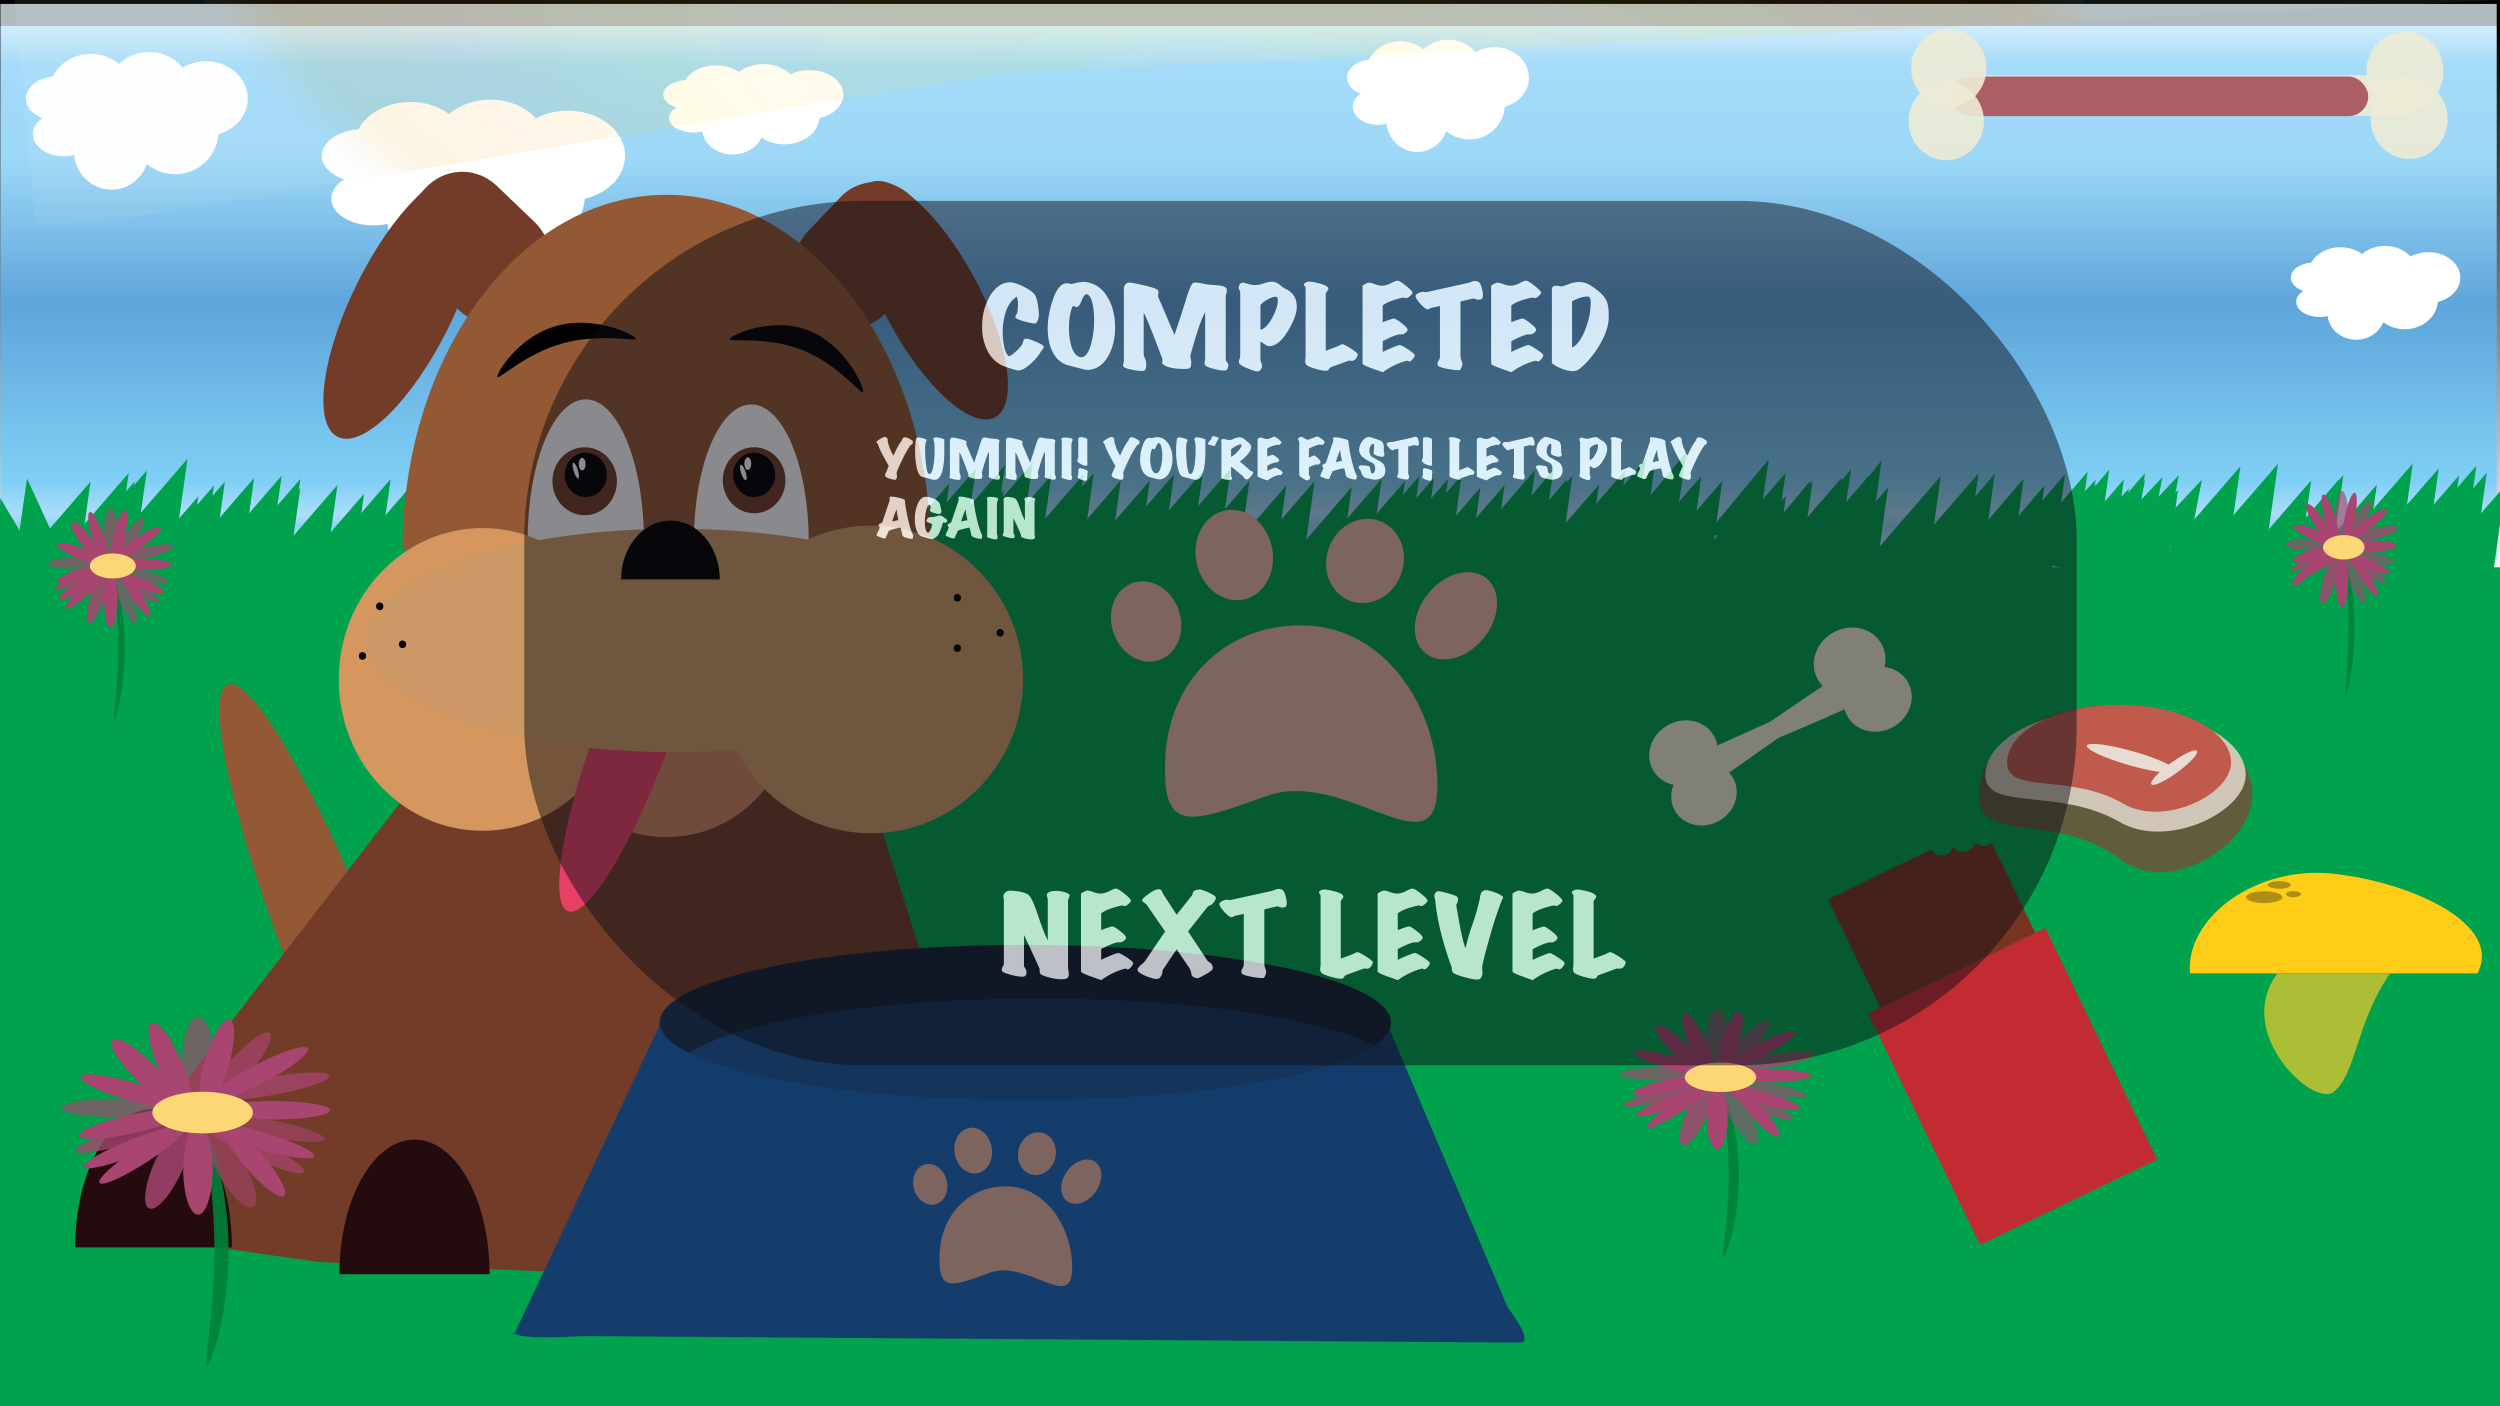 <svg id="Layer_1" data-name="Layer 1" xmlns="http://www.w3.org/2000/svg" xmlns:xlink="http://www.w3.org/1999/xlink" width="1920" height="1080" viewBox="0 0 1920 1080"><rect x="0" y="0" width="1920" height="1080" fill="#333333" stroke="none"/><defs><style>.cls-1{fill:#00a24e;}.cls-15,.cls-16,.cls-2{stroke-miterlimit:10;}.cls-2{stroke-width:6px;fill:url(#linear-gradient);stroke:url(#linear-gradient-2);}.cls-3{fill:none;}.cls-4{fill:#913a34;}.cls-31,.cls-4,.cls-46{opacity:0.67;}.cls-5,.cls-7{fill:#e7dbd2;}.cls-5{opacity:0.83;}.cls-6{fill:#bf5a4d;}.cls-47,.cls-8{fill:#edebd5;}.cls-9{fill:#c32b33;}.cls-10{fill:#78341f;}.cls-11{fill:#fff;}.cls-12{fill:#723c29;}.cls-13{fill:#935934;}.cls-14{fill:#cd835d;}.cls-15,.cls-18{fill:#c96;}.cls-15,.cls-16{stroke:#c96;}.cls-16{fill:#d5975d;}.cls-17{fill:#e64165;}.cls-19{fill:#010101;}.cls-20{fill:#240c0e;}.cls-21,.cls-23{fill:#143d6c;}.cls-22{fill:#132237;}.cls-23{opacity:0.7;}.cls-24{fill:#7d645e;}.cls-25{fill:#00813a;opacity:0.9;}.cls-26,.cls-27,.cls-28,.cls-29,.cls-30,.cls-31,.cls-32,.cls-33,.cls-34{fill:#a84571;}.cls-26{opacity:0.65;}.cls-28{opacity:0.79;}.cls-29{opacity:0.61;}.cls-30,.cls-45{opacity:0.72;}.cls-32{opacity:0.84;}.cls-33{opacity:0.56;}.cls-34{opacity:0.75;}.cls-35{fill:#fdd676;}.cls-36{opacity:0.11;fill:url(#radial-gradient);}.cls-37{fill:#ffcd18;}.cls-38{fill:#acbe36;}.cls-39{fill:#ac8e13;}.cls-40{fill:#faed63;}.cls-41{fill:#cad000;}.cls-42{fill:#c3d219;}.cls-43{fill:#cdd500;}.cls-44{fill:#7e8c26;}.cls-46{fill:#0c0c15;}.cls-47{opacity:0.91;}.cls-48{fill:#982d3d;opacity:0.74;}</style><linearGradient id="linear-gradient" x1="-10104.82" y1="-2043.04" x2="-8488.21" y2="-2043.04" gradientTransform="translate(3447.1 10048.33) scale(0.27 4.81)" gradientUnits="userSpaceOnUse"><stop offset="0" stop-color="#6aacde"/><stop offset="0" stop-color="#f6fafd"/><stop offset="0" stop-color="#f2f9fe"/><stop offset="0" stop-color="#626161"/><stop offset="0" stop-color="#9dd8f7"/><stop offset="0.04" stop-color="#94d5f7"/><stop offset="0.1" stop-color="#a7dcf8"/><stop offset="0.12" stop-color="#8dd3f6"/><stop offset="0.14" stop-color="#abddf9"/><stop offset="0.2" stop-color="#80cff5"/><stop offset="0.51" stop-color="#5ea5db"/><stop offset="0.77" stop-color="#9dd8f7"/><stop offset="0.93" stop-color="#a4dbf8"/><stop offset="1" stop-color="#d2ecfc"/><stop offset="1" stop-color="#8ccbf1"/><stop offset="1" stop-color="#e8f5fc" stop-opacity="0.7"/></linearGradient><linearGradient id="linear-gradient-2" x1="-10107.82" y1="-2043.04" x2="-8485.21" y2="-2043.04" gradientTransform="translate(3447.1 10048.33) scale(0.27 4.81)" gradientUnits="userSpaceOnUse"><stop offset="0" stop-color="#fff"/><stop offset="1"/></linearGradient><radialGradient id="radial-gradient" cx="-76.91" cy="572.89" r="357.71" gradientTransform="matrix(2.27, 0.21, 0.47, 0.87, 880.66, -393.21)" gradientUnits="userSpaceOnUse"><stop offset="0" stop-color="#6aacde"/><stop offset="0" stop-color="#f6fafd"/><stop offset="0" stop-color="#f2f9fe"/><stop offset="0" stop-color="#626161"/><stop offset="0" stop-color="#fded4c"/><stop offset="0" stop-color="#ffe68b"/><stop offset="0.1" stop-color="#fbc78b"/><stop offset="0.16" stop-color="#fdf3a4"/><stop offset="0.2" stop-color="#f9ea3c"/><stop offset="0.49" stop-color="#ffdb5b"/><stop offset="0.57" stop-color="#f6e826"/><stop offset="0.77" stop-color="#f6a033"/><stop offset="0.93" stop-color="#e7a800"/><stop offset="1" stop-color="#d2ecfc"/><stop offset="1" stop-color="#8ccbf1"/><stop offset="1" stop-color="#e8f5fc" stop-opacity="0.7"/></radialGradient></defs><title>completedbaggrund</title><rect class="cls-1" x="-2.7" y="429.7" width="1926.94" height="650.3"/><rect class="cls-2" x="742.55" y="-745.25" width="432.68" height="1923.18" transform="translate(742.55 1175.23) rotate(-90)"/><polyline class="cls-1" points="450.78 361.9 437.19 457.97 377.5 446.51"/><rect class="cls-3" x="1108.61" y="957.39" width="540.92" height="62.39"/><rect class="cls-3" x="391.31" y="463.62" width="1055.68" height="652.45"/><rect class="cls-3" x="1262.92" y="524.96" width="17.1"/><rect class="cls-3" x="1026.4" y="659.68" width="17.1"/><line class="cls-3" x1="562.71" y1="986.67" x2="657.29" y2="849.8"/><polyline class="cls-1" points="1421.71 360.17 1412.12 424.46 1374.11 417.42"/><polyline class="cls-1" points="1295.27 347.04 1285.67 411.33 1247.66 404.29"/><polyline class="cls-1" points="546.3 347.04 536.71 411.33 498.7 404.29"/><polyline class="cls-1" points="634.22 345.17 624.25 424.44 578.73 414.73"/><polyline class="cls-1" points="463.9 361.65 453.92 440.93 408.4 431.22"/><polyline class="cls-1" points="1358.49 352.66 1348.89 416.95 1310.89 409.91"/><polyline class="cls-1" points="1263.97 352.24 1254.37 416.53 1216.36 409.49"/><polyline class="cls-1" points="602.53 360.17 592.93 424.46 554.92 417.42"/><polyline class="cls-1" points="511.5 347.04 501.91 411.33 463.9 404.29"/><polyline class="cls-1" points="1390.32 369.14 1380.73 433.44 1342.72 426.4"/><polyline class="cls-1" points="1063.32 458.66 1053.34 537.94 1007.82 528.22"/><polyline class="cls-1" points="1193.25 360.17 1183.65 424.46 1145.64 417.42"/><polyline class="cls-1" points="658.81 360.17 649.21 424.46 611.2 417.42"/><polyline class="cls-1" points="450.71 351.7 442.71 415.87 405.92 407.97"/><polyline class="cls-1" points="1445.04 353.5 1437.44 409.31 1401.86 409.09"/><path class="cls-4" d="M1519.73,610.72c0-38.33,47-69.41,105-69.41s105,31.08,105,69.41-63.15,77.88-101.47,49.1C1579.22,623,1519.73,649.05,1519.73,610.72Z"/><path class="cls-5" d="M1524.82,595.26c0-28.21,44.74-51.08,99.94-51.08s99.94,22.87,99.94,51.08-60.1,57.32-96.57,36.14C1581.43,604.27,1524.82,623.48,1524.82,595.26Z"/><path class="cls-6" d="M1541.43,585.69c0-24.51,38.52-44.38,86-44.38s86,19.87,86,44.38-51.74,49.8-83.13,31.39C1590.16,593.51,1541.43,610.2,1541.43,585.69Z"/><ellipse class="cls-7" cx="1636.8" cy="582.36" rx="5.54" ry="35.5" transform="translate(628.15 1996.88) rotate(-74.09)"/><ellipse class="cls-7" cx="1669.77" cy="589.68" rx="21.69" ry="4.35" transform="translate(-25.89 1100.17) rotate(-36.21)"/><path class="cls-8" d="M1447.25,512.26a24.24,24.24,0,0,0-2.09-17.42c-6.71-12.45-23.19-16.58-36.81-9.24s-19.22,23.39-12.5,35.84a23.59,23.59,0,0,0,4.07,5.43c-18.75,12.42-38.74,26.44-41,27.68l-40,18a22.37,22.37,0,0,0-2.41-7c-6.42-11.91-22.2-15.87-35.23-8.84s-18.39,22.39-12,34.3a23.53,23.53,0,0,0,16.11,11.72,22.57,22.57,0,0,0,.72,19.48c6.14,11.38,21.21,15.16,33.66,8.45s17.57-21.39,11.43-32.77a21.68,21.68,0,0,0-3.24-4.46l37.15-26.24c2.52-1.37,29.57-12.53,51.57-22.49a22.61,22.61,0,0,0,1.94,5c6.39,11.85,22.08,15.79,35,8.8s18.28-22.26,11.89-34.11A23.62,23.62,0,0,0,1447.25,512.26Z"/><rect class="cls-9" x="1470.21" y="735.69" width="151.03" height="197.46" transform="translate(-209.07 755.58) rotate(-25.79)"/><path class="cls-10" d="M1530,648.06a11.34,11.34,0,0,1-6.06,1.73,11.17,11.17,0,0,1-7.05-2.44,9.87,9.87,0,0,1-17.24,3,8.9,8.9,0,0,1-16.37,2l-79.41,38.37,40.26,83.33,119-57.49Z"/><ellipse class="cls-11" cx="69.8" cy="69.69" rx="31.7" ry="28.25"/><ellipse class="cls-11" cx="158.12" cy="75.69" rx="32.2" ry="28.69"/><ellipse class="cls-11" cx="134.46" cy="100.78" rx="33.34" ry="33.06"/><ellipse class="cls-11" cx="114.63" cy="67.72" rx="31.14" ry="27.75"/><ellipse class="cls-11" cx="85.63" cy="115.36" rx="29" ry="30.32"/><ellipse class="cls-11" cx="48.92" cy="103" rx="23.61" ry="17.02"/><ellipse class="cls-11" cx="43.54" cy="75.69" rx="23.61" ry="17.02"/><ellipse class="cls-11" cx="1797.45" cy="209.13" rx="24.22" ry="19.26"/><ellipse class="cls-11" cx="1864.91" cy="213.21" rx="24.6" ry="19.56"/><ellipse class="cls-11" cx="1846.84" cy="230.32" rx="25.46" ry="22.54"/><ellipse class="cls-11" cx="1831.69" cy="207.78" rx="23.79" ry="18.92"/><ellipse class="cls-11" cx="1809.54" cy="240.26" rx="22.15" ry="20.67"/><ellipse class="cls-11" cx="1781.5" cy="231.83" rx="18.04" ry="11.6"/><ellipse class="cls-11" cx="1777.39" cy="213.21" rx="18.04" ry="11.6"/><ellipse class="cls-11" cx="549.87" cy="68.76" rx="25.74" ry="18.54"/><ellipse class="cls-11" cx="621.59" cy="72.69" rx="26.15" ry="18.83"/><ellipse class="cls-11" cx="602.38" cy="89.16" rx="27.07" ry="21.69"/><ellipse class="cls-11" cx="586.28" cy="67.46" rx="25.29" ry="18.21"/><ellipse class="cls-11" cx="562.73" cy="98.73" rx="23.54" ry="19.89"/><ellipse class="cls-11" cx="532.93" cy="90.62" rx="19.17" ry="11.17"/><ellipse class="cls-11" cx="528.56" cy="72.69" rx="19.17" ry="11.17"/><polyline class="cls-1" points="343.64 363.29 330.05 459.36 270.35 447.91"/><polyline class="cls-1" points="707.72 361.27 694.13 457.34 634.44 445.88"/><polyline class="cls-1" points="883.1 368.92 869.51 464.99 809.81 453.53"/><polyline class="cls-1" points="839.98 363.29 826.39 459.36 766.69 447.91"/><polyline class="cls-1" points="731.43 420.51 717.85 516.58 658.15 505.13"/><polyline class="cls-1" points="655.25 355.94 641.66 452.01 581.97 440.55"/><polyline class="cls-1" points="1112.07 367.84 1098.48 463.91 1038.79 452.45"/><polyline class="cls-1" points="1203.56 367.84 1189.97 463.91 1130.27 452.45"/><polyline class="cls-1" points="1155.51 372.48 1141.92 468.55 1082.22 457.09"/><polyline class="cls-1" points="1371.33 363.29 1357.74 459.36 1298.04 447.91"/><polyline class="cls-1" points="1305.72 372.48 1292.13 468.55 1232.43 457.09"/><polyline class="cls-1" points="958.14 372.48 944.56 468.55 884.86 457.09"/><polyline class="cls-1" points="621.25 367.47 607.66 463.54 547.97 452.08"/><polyline class="cls-1" points="770.95 376.41 757.36 472.48 697.67 461.02"/><polyline class="cls-1" points="1853.03 355.94 1839.44 452.01 1779.74 440.55"/><ellipse class="cls-11" cx="315.26" cy="112.4" rx="43.35" ry="34.08"/><ellipse class="cls-11" cx="436.02" cy="119.63" rx="44.03" ry="34.61"/><ellipse class="cls-11" cx="403.67" cy="149.91" rx="45.58" ry="39.88"/><ellipse class="cls-11" cx="376.56" cy="110.02" rx="42.58" ry="33.48"/><ellipse class="cls-11" cx="336.91" cy="167.5" rx="39.65" ry="36.57"/><ellipse class="cls-11" cx="286.72" cy="152.58" rx="32.29" ry="20.54"/><ellipse class="cls-11" cx="279.36" cy="119.63" rx="32.29" ry="20.54"/><ellipse class="cls-11" cx="1075.41" cy="54.76" rx="25.99" ry="23.05"/><ellipse class="cls-11" cx="1147.83" cy="59.65" rx="26.4" ry="23.42"/><ellipse class="cls-11" cx="1128.43" cy="80.13" rx="27.33" ry="26.98"/><ellipse class="cls-11" cx="1112.17" cy="53.15" rx="25.53" ry="22.65"/><ellipse class="cls-11" cx="1088.4" cy="92.04" rx="23.77" ry="24.74"/><ellipse class="cls-11" cx="1058.3" cy="81.95" rx="19.36" ry="13.89"/><ellipse class="cls-11" cx="1053.89" cy="59.65" rx="19.36" ry="13.89"/><polyline class="cls-1" points="322.36 365.3 308.77 461.37 249.07 449.92"/><polyline class="cls-1" points="300.07 367.84 286.48 463.91 226.78 452.45"/><polyline class="cls-1" points="279.62 379.18 266.03 475.25 206.33 463.79"/><polyline class="cls-1" points="259.18 372.48 245.59 468.55 185.89 457.09"/><polyline class="cls-1" points="69.55 369.85 55.96 465.92 -3.74 454.46"/><polyline class="cls-1" points="112.78 361.27 99.19 457.34 39.49 445.88"/><polyline class="cls-1" points="230.65 367.84 217.06 463.91 157.37 452.45"/><polyline class="cls-1" points="195.01 367.6 181.43 463.67 121.73 452.21"/><polyline class="cls-1" points="164.36 372.8 150.77 468.87 91.07 457.41"/><polyline class="cls-1" points="617.36 365.3 603.77 461.37 544.08 449.92"/><polyline class="cls-1" points="588.46 367.33 574.87 463.4 515.18 451.94"/><polyline class="cls-1" points="358.01 372.8 344.43 468.87 284.73 457.41"/><polyline class="cls-1" points="1090.06 365.57 1076.47 461.64 1016.77 450.19"/><polyline class="cls-1" points="1061.16 367.6 1047.57 463.67 987.87 452.21"/><polyline class="cls-1" points="987.87 372.8 974.28 468.87 914.58 457.41"/><polyline class="cls-1" points="1901.88 357.66 1888.29 453.73 1828.59 442.27"/><polyline class="cls-1" points="1872.98 359.68 1859.39 455.75 1799.69 444.29"/><polyline class="cls-1" points="1799.69 364.88 1786.1 460.95 1726.4 449.5"/><polyline class="cls-1" points="1774.99 368.92 1761.4 464.99 1701.7 453.53"/><polyline class="cls-1" points="1746.09 370.94 1732.5 467.01 1672.8 455.55"/><polyline class="cls-1" points="1672.8 376.14 1659.21 472.21 1599.52 460.75"/><polyline class="cls-1" points="1749.55 356.07 1735.96 452.14 1676.27 440.68"/><polyline class="cls-1" points="1720.65 358.09 1707.06 454.16 1647.37 442.7"/><polyline class="cls-1" points="1647.37 363.29 1633.78 459.36 1574.08 447.91"/><polyline class="cls-1" points="1519.48 363.48 1505.89 459.55 1446.19 448.09"/><polyline class="cls-1" points="1490.58 365.5 1476.99 461.57 1417.29 450.12"/><polyline class="cls-1" points="1417.29 370.71 1403.7 466.78 1344.01 455.32"/><polyline class="cls-1" points="144.04 352.33 130.45 448.4 70.75 436.94"/><polyline class="cls-1" points="98.82 363.29 85.23 459.36 25.53 447.91"/><polyline class="cls-1" points="20.8 367.46 61.14 455.7 4.68 478.23"/><polyline class="cls-1" points="494.35 357.36 480.76 453.43 421.07 441.97"/><polyline class="cls-1" points="473.07 359.37 459.49 455.44 399.79 443.98"/><polyline class="cls-1" points="430.33 373.25 416.74 469.32 357.04 457.86"/><polyline class="cls-1" points="409.89 366.54 396.3 462.61 336.6 451.15"/><polyline class="cls-1" points="381.37 361.9 367.78 457.97 308.08 446.51"/><polyline class="cls-1" points="508.73 366.86 495.14 462.93 435.44 451.48"/><polyline class="cls-1" points="625.72 361.24 612.13 457.31 552.43 445.85"/><polyline class="cls-1" points="604.44 363.25 590.85 459.32 531.15 447.86"/><polyline class="cls-1" points="582.15 365.78 568.56 461.85 508.86 450.4"/><polyline class="cls-1" points="561.7 377.13 548.11 473.2 488.41 461.74"/><polyline class="cls-1" points="541.26 370.43 527.67 466.5 467.97 455.04"/><polyline class="cls-1" points="512.73 365.78 499.14 461.85 439.45 450.4"/><polyline class="cls-1" points="640.09 370.75 626.5 466.82 566.81 455.36"/><polyline class="cls-1" points="216.31 365.3 202.72 461.37 143.02 449.92"/><polyline class="cls-1" points="195.03 367.31 181.44 463.38 121.74 451.92"/><polyline class="cls-1" points="172.73 369.85 159.14 465.92 99.45 454.46"/><polyline class="cls-1" points="152.28 381.19 138.69 477.26 78.99 465.8"/><polyline class="cls-1" points="131.84 374.49 118.25 470.56 58.55 459.1"/><polyline class="cls-1" points="103.32 369.85 89.73 465.92 30.03 454.46"/><polyline class="cls-1" points="230.68 374.81 217.09 470.88 157.39 459.42"/><polyline class="cls-1" points="793.08 355.31 779.49 451.38 719.79 439.92"/><polyline class="cls-1" points="771.8 357.31 758.21 453.38 698.51 441.93"/><polyline class="cls-1" points="749.5 359.85 735.92 455.92 676.22 444.46"/><polyline class="cls-1" points="729.05 371.19 715.46 467.26 655.76 455.81"/><polyline class="cls-1" points="708.61 364.49 695.02 460.56 635.33 449.1"/><polyline class="cls-1" points="680.09 359.85 666.5 455.92 606.8 444.46"/><polyline class="cls-1" points="807.45 364.81 793.86 460.88 734.16 449.42"/><polyline class="cls-1" points="945.27 359.65 931.68 455.72 871.98 444.26"/><polyline class="cls-1" points="923.99 361.66 910.4 457.73 850.7 446.27"/><polyline class="cls-1" points="901.7 364.19 888.11 460.26 828.41 448.81"/><polyline class="cls-1" points="881.24 375.54 867.65 471.61 807.96 460.15"/><polyline class="cls-1" points="860.8 368.84 847.22 464.91 787.52 453.45"/><polyline class="cls-1" points="832.28 364.19 818.69 460.26 758.99 448.81"/><polyline class="cls-1" points="959.64 369.16 946.05 465.23 886.35 453.77"/><polyline class="cls-1" points="1122.6 364.86 1109.01 460.93 1049.31 449.47"/><polyline class="cls-1" points="1101.32 366.86 1087.73 462.93 1028.03 451.48"/><polyline class="cls-1" points="1079.03 369.4 1065.44 465.47 1005.74 454.01"/><polyline class="cls-1" points="1058.57 380.74 1044.98 476.81 985.29 465.36"/><polyline class="cls-1" points="1038.13 374.04 1024.55 470.11 964.85 458.65"/><polyline class="cls-1" points="1009.61 369.4 996.02 465.47 936.32 454.01"/><polyline class="cls-1" points="1136.97 374.36 1123.38 470.43 1063.68 458.97"/><polyline class="cls-1" points="1292.05 356.25 1278.46 452.32 1218.77 440.86"/><polyline class="cls-1" points="1270.77 358.26 1257.18 454.33 1197.49 442.87"/><polyline class="cls-1" points="1248.48 360.79 1234.89 456.86 1175.19 445.4"/><polyline class="cls-1" points="1228.03 372.14 1214.44 468.21 1154.74 456.75"/><polyline class="cls-1" points="1207.59 365.43 1194 461.5 1134.3 450.05"/><polyline class="cls-1" points="1179.07 360.79 1165.48 456.86 1105.78 445.4"/><polyline class="cls-1" points="1306.43 365.76 1292.84 461.83 1233.14 450.37"/><polyline class="cls-1" points="1435.69 364.86 1422.1 460.93 1362.4 449.47"/><polyline class="cls-1" points="1414.41 366.86 1400.82 462.93 1341.12 451.48"/><polyline class="cls-1" points="1392.12 369.4 1378.53 465.47 1318.83 454.01"/><polyline class="cls-1" points="1371.66 380.74 1358.08 476.81 1298.38 465.36"/><polyline class="cls-1" points="1351.23 374.04 1337.64 470.11 1277.94 458.65"/><polyline class="cls-1" points="1322.7 369.4 1309.11 465.47 1249.42 454.01"/><polyline class="cls-1" points="1450.06 374.36 1436.47 470.43 1376.78 458.97"/><polyline class="cls-1" points="1909.87 363 1896.28 459.06 1836.58 447.61"/><polyline class="cls-1" points="1888.59 365 1875 461.07 1815.3 449.62"/><polyline class="cls-1" points="1866.3 367.54 1852.71 463.61 1793.01 452.15"/><polyline class="cls-1" points="1845.85 378.88 1832.26 474.95 1772.56 463.5"/><polyline class="cls-1" points="1825.41 372.18 1811.82 468.25 1752.12 456.79"/><polyline class="cls-1" points="1796.88 367.54 1783.29 463.61 1723.6 452.15"/><polyline class="cls-1" points="1924.24 372.5 1910.65 468.57 1850.96 457.11"/><polyline class="cls-1" points="1673.37 364.86 1663.1 418.16 1627.99 413.22"/><polyline class="cls-1" points="1660.72 366.45 1650.45 419.76 1615.34 414.82"/><polyline class="cls-1" points="1647.45 368.37 1637.18 421.68 1602.07 416.73"/><polyline class="cls-1" points="1635.07 375.1 1624.8 428.41 1589.69 423.46"/><polyline class="cls-1" points="1609.52 371.87 1599.25 425.18 1564.14 420.24"/><polyline class="cls-1" points="1609.52 368.37 1599.25 421.68 1564.14 416.73"/><polyline class="cls-1" points="1691.08 368.37 1680.81 421.68 1645.69 416.73"/><polyline class="cls-1" points="1619.85 360.71 1609.63 436.06 1563.13 426.85"/><polyline class="cls-1" points="1603.29 362.21 1593.08 437.56 1546.57 428.34"/><polyline class="cls-1" points="1585.95 364.11 1575.74 439.46 1529.23 430.25"/><polyline class="cls-1" points="1570.08 372.94 1559.86 448.29 1513.36 439.08"/><polyline class="cls-1" points="1554.15 367.6 1543.93 442.95 1497.42 433.74"/><polyline class="cls-1" points="1531.93 363.85 1521.71 439.21 1475.21 429.99"/><polyline class="cls-1" points="1631.07 368.22 1620.85 443.58 1574.35 434.36"/><path class="cls-12" d="M381.61,142.78l28.85,27.64c16.18,15.51,17.36,41.91,2.63,59l-5,5.78c-14.72,17-39.75,18.29-55.93,2.78l-28.84-27.64c-16.18-15.51-17.37-41.91-2.64-58.95l5-5.78C340.4,128.52,365.44,127.27,381.61,142.78Z"/><path class="cls-12" d="M704.54,214.79,680.59,240a38.18,38.18,0,0,1-56,0L621,236.18c-15.47-16.3-15.47-42.73,0-59l23.95-25.22a38.18,38.18,0,0,1,56,0l3.64,3.83C720,172.07,720,198.5,704.54,214.79Z"/><path class="cls-13" d="M224.22,749.73C179,633.79,156.83,533.55,174.67,525.83s69,80,114.16,195.95"/><path class="cls-12" d="M755.1,970.73l-235.41,7.09A53.07,53.07,0,0,1,502.3,980l-255-10.65a49.65,49.65,0,0,1-5.31-.49L154.5,956.32c-43.16-6.19-63.27-59.74-35.8-95.34L402.62,493c17-22.07,46.62-28.14,70.26-14.41l169.61,98.48a58.13,58.13,0,0,1,26,32.85l75.29,237.26C753.87,879,785.76,961.61,755.1,970.73Z"/><path class="cls-13" d="M309.14,422.35c0-150.62,90.76-272.72,202.72-272.72s202.73,122.1,202.73,272.72"/><path class="cls-14" d="M608.8,543.89c0,54.66-43.4,99-96.94,99s-96.93-44.31-96.93-99"/><ellipse class="cls-15" cx="669" cy="521.81" rx="116.21" ry="117.65"/><path class="cls-11" d="M532.91,415.46c0-57.91,19.73-104.86,44.07-104.86s44.07,46.95,44.07,104.86"/><path class="cls-11" d="M405.2,415.46c0-60.06,20-108.74,44.67-108.74s44.67,48.68,44.67,108.74"/><ellipse class="cls-16" cx="370.54" cy="521.81" rx="109.87" ry="115.73"/><ellipse class="cls-11" cx="437.12" cy="356.08" rx="17.42" ry="18.35"/><ellipse class="cls-12" cx="449.03" cy="369.59" rx="24.78" ry="26.1"/><ellipse class="cls-12" cx="579.17" cy="368.84" rx="24.07" ry="25.36"/><path class="cls-17" d="M459.18,556c-27.29,73.39-37.61,137.75-23.07,143.75s48.47-48.62,75.75-122"/><ellipse class="cls-12" cx="309.14" cy="235.03" rx="112.12" ry="38.94" transform="translate(-38.71 407.68) rotate(-63.64)"/><ellipse class="cls-12" cx="715.74" cy="230.55" rx="36.82" ry="102.15" transform="translate(-23.65 367.43) rotate(-28.34)"/><ellipse class="cls-17" cx="454.53" cy="709.5" ry="14.13"/><ellipse class="cls-18" cx="518.43" cy="491.87" rx="237.27" ry="85.8"/><path class="cls-19" d="M477,445c0-25,17-45.2,37.91-45.2S552.79,420,552.79,445"/><path class="cls-20" d="M669,985.42c0-56.93,27.11-103.08,60.54-103.08s60.54,46.15,60.54,103.08"/><path class="cls-20" d="M458.17,1010.48c0-58,30.16-105,67.36-105s67.36,47,67.36,105"/><path class="cls-20" d="M57.75,958c0-58.79,27-106.44,60.19-106.44S178.12,899.19,178.12,958"/><path class="cls-20" d="M260.67,978.59c0-57.11,25.82-103.4,57.68-103.4S376,921.48,376,978.59"/><ellipse class="cls-19" cx="449.87" cy="364.68" rx="16.17" ry="17.03"/><ellipse class="cls-19" cx="579.17" cy="364.68" rx="16.17" ry="17.03"/><ellipse class="cls-11" cx="442.19" cy="361.45" rx="1.69" ry="6.39" transform="translate(-87.55 148.02) rotate(-17.32)"/><ellipse class="cls-11" cx="574.32" cy="356.08" rx="2.67" ry="4.81"/><ellipse class="cls-11" cx="570.87" cy="362.91" rx="1.82" ry="6.22" transform="translate(-85.01 197.34) rotate(-18.28)"/><ellipse class="cls-11" cx="447.11" cy="356.47" rx="2.67" ry="4.81"/><ellipse class="cls-19" cx="735.26" cy="459.09" rx="2.79" ry="2.94"/><ellipse class="cls-19" cx="768.09" cy="485.99" rx="2.79" ry="2.94"/><ellipse class="cls-19" cx="735.26" cy="497.76" rx="2.79" ry="2.94"/><ellipse class="cls-19" cx="278.37" cy="503.79" rx="2.79" ry="2.94"/><ellipse class="cls-19" cx="309.14" cy="494.82" rx="2.79" ry="2.94"/><ellipse class="cls-19" cx="291.62" cy="465.64" rx="2.79" ry="2.94"/><path class="cls-21" d="M1060.7,775.35l97.1,228.48a2.59,2.59,0,0,0,.34.58c2.09,2.73,20,26.72,9.53,26.72l-717.09-5c-9.61,0-46,3-55.51-1.86-1.77-.91-.93,2,0,0l117.19-248.9"/><ellipse class="cls-22" cx="787.39" cy="785.27" rx="280.79" ry="59.61"/><ellipse class="cls-23" cx="797.74" cy="826.5" rx="280.79" ry="59.61"/><path class="cls-19" d="M488.44,260c.77,2.79-26.85-4.43-56.22,3.68s-49.39,28.46-50.16,25.67,16.11-31,45.48-39.12S487.67,257.23,488.44,260Z"/><path class="cls-19" d="M662.9,301.1c-1.19,3-18.27-20.92-46.59-32.18s-57.14-5.62-55.95-8.61,32.61-17.66,60.92-6.39S664.09,298.11,662.9,301.1Z"/><ellipse class="cls-24" cx="714.43" cy="909.57" rx="12.97" ry="15.84" transform="translate(-208.18 212.06) rotate(-14.76)"/><ellipse class="cls-24" cx="747.42" cy="883.68" rx="14.42" ry="17.69" transform="translate(-134.93 134.7) rotate(-9.45)"/><ellipse class="cls-24" cx="796.37" cy="886.04" rx="16.55" ry="14.44" transform="translate(-257.95 1440.72) rotate(-75.8)"/><ellipse class="cls-24" cx="830.41" cy="907.44" rx="18.54" ry="13.52" transform="translate(-390.59 1056.39) rotate(-54.49)"/><path class="cls-24" d="M823.36,976.15c-1.43,30-35-9.2-63.59,1.42-29.74,11-39.58,14.88-38.15-15.16s23.3-52.84,53.6-51.18S824.79,946.12,823.36,976.15Z"/><path class="cls-25" d="M95.76,498.49c0,29.28-6.27,53-7.58,53s2.6-23.73,2.6-53-3.91-53-2.6-53S95.76,469.21,95.76,498.49Z"/><ellipse class="cls-26" cx="85.02" cy="410.84" rx="5.52" ry="20.46"/><ellipse class="cls-27" cx="85.02" cy="460.88" rx="5.17" ry="20.92"/><ellipse class="cls-27" cx="111.19" cy="433.62" rx="20.17" ry="4.25"/><ellipse class="cls-27" cx="61.88" cy="439.95" rx="19.19" ry="4.21" transform="matrix(0.96, -0.29, 0.29, 0.96, -124.63, 36.71)"/><ellipse class="cls-28" cx="60.42" cy="445.48" rx="19.76" ry="3.6" transform="translate(-154 50.35) rotate(-20.76)"/><ellipse class="cls-29" cx="109.8" cy="441.99" rx="3.93" ry="20.17" transform="translate(-345.61 439.13) rotate(-75.69)"/><ellipse class="cls-27" cx="62.73" cy="450.56" rx="19.89" ry="3.58" transform="translate(-203.69 81.83) rotate(-27.92)"/><ellipse class="cls-27" cx="65.84" cy="453.92" rx="20.2" ry="3.52" transform="translate(-282.72 155.78) rotate(-41.21)"/><ellipse class="cls-27" cx="106.85" cy="447.57" rx="3.91" ry="20.28" transform="translate(-348.86 383.81) rotate(-68.61)"/><ellipse class="cls-30" cx="104.79" cy="451.33" rx="3.87" ry="20.49" transform="translate(-333.39 300.76) rotate(-57.96)"/><ellipse class="cls-27" cx="91.56" cy="412.17" rx="20.9" ry="4.35" transform="translate(-330.65 414.36) rotate(-77.77)"/><ellipse class="cls-27" cx="75.31" cy="412.86" rx="4.37" ry="20.63" transform="translate(-122.99 42.99) rotate(-17.86)"/><ellipse class="cls-27" cx="106.57" cy="416.84" rx="20.66" ry="4.15" transform="translate(-221.3 138.25) rotate(-35.3)"/><ellipse class="cls-27" cx="65.84" cy="415.26" rx="4.46" ry="17.81" transform="translate(-234.54 121.07) rotate(-36.59)"/><ellipse class="cls-31" cx="98.69" cy="415.26" rx="20.76" ry="4.44" transform="translate(-303.47 272.26) rotate(-57.06)"/><ellipse class="cls-32" cx="74.69" cy="459.33" rx="20.75" ry="5.21" transform="translate(-384.8 385.63) rotate(-71.65)"/><ellipse class="cls-33" cx="96.19" cy="459.2" rx="5.23" ry="20.68" transform="translate(-166.64 70.57) rotate(-22.24)"/><ellipse class="cls-34" cx="111.71" cy="424.56" rx="21.79" ry="4.24" transform="translate(-94.55 37.02) rotate(-13.28)"/><ellipse class="cls-26" cx="56.23" cy="432.56" rx="19.08" ry="4.23"/><ellipse class="cls-27" cx="61.88" cy="425.06" rx="4.19" ry="19.26" transform="translate(-356.42 327.41) rotate(-68.58)"/><ellipse class="cls-27" cx="104.79" cy="457.22" rx="3.98" ry="19.04" transform="translate(-229.97 128.64) rotate(-32.62)"/><ellipse class="cls-35" cx="86.65" cy="434.67" rx="17.62" ry="9.61"/><path class="cls-25" d="M1808.24,482.63c0,28.58-5.65,51.75-6.83,51.75s2.35-23.17,2.35-51.75-3.53-51.76-2.35-51.76S1808.24,454,1808.24,482.63Z"/><ellipse class="cls-26" cx="1798.56" cy="397.06" rx="4.98" ry="19.97"/><ellipse class="cls-27" cx="1798.56" cy="445.9" rx="4.66" ry="20.42"/><ellipse class="cls-27" cx="1822.17" cy="419.29" rx="18.19" ry="4.15"/><ellipse class="cls-27" cx="1777.69" cy="425.48" rx="17.44" ry="4.08" transform="translate(-43.8 578.39) rotate(-18.26)"/><ellipse class="cls-28" cx="1776.37" cy="430.87" rx="18.01" ry="3.48" transform="translate(-30.03 710.3) rotate(-22.43)"/><ellipse class="cls-29" cx="1820.91" cy="427.46" rx="3.81" ry="18.29" transform="translate(921.39 2067.37) rotate(-74.47)"/><ellipse class="cls-27" cx="1778.45" cy="435.83" rx="18.28" ry="3.43" transform="translate(20.15 946.93) rotate(-29.98)"/><ellipse class="cls-27" cx="1781.25" cy="439.11" rx="18.89" ry="3.32" transform="matrix(0.72, -0.69, 0.69, 0.72, 188.6, 1349.68)"/><ellipse class="cls-27" cx="1818.25" cy="432.92" rx="3.77" ry="18.5" transform="translate(706.37 1935.3) rotate(-66.89)"/><ellipse class="cls-30" cx="1816.39" cy="436.58" rx="3.69" ry="18.93" transform="translate(432.8 1691.8) rotate(-55.73)"/><ellipse class="cls-27" cx="1804.45" cy="398.35" rx="20.33" ry="3.94" transform="translate(1061.77 2090.44) rotate(-78.75)"/><ellipse class="cls-27" cx="1789.8" cy="399.03" rx="3.97" ry="20" transform="translate(-39.69 523.76) rotate(-16.47)"/><ellipse class="cls-27" cx="1818" cy="402.91" rx="19.16" ry="3.94" transform="translate(132.6 1194.69) rotate(-37.66)"/><ellipse class="cls-27" cx="1781.25" cy="401.37" rx="4.13" ry="16.93" transform="translate(82.02 1069.64) rotate(-34.17)"/><ellipse class="cls-31" cx="1810.89" cy="401.37" rx="19.83" ry="4.09" transform="translate(540.68 1753.03) rotate(-59.28)"/><ellipse class="cls-32" cx="1789.24" cy="444.4" rx="20.12" ry="4.73" transform="translate(844.52 2027.56) rotate(-73.12)"/><ellipse class="cls-33" cx="1808.63" cy="444.27" rx="4.76" ry="19.98" transform="translate(-41.04 661.65) rotate(-20.5)"/><ellipse class="cls-34" cx="1822.63" cy="410.45" rx="19.74" ry="4.12" transform="translate(-44.79 466.99) rotate(-14.43)"/><ellipse class="cls-26" cx="1772.59" cy="418.26" rx="17.21" ry="4.13"/><ellipse class="cls-27" cx="1777.69" cy="410.94" rx="4.05" ry="17.57" transform="translate(700.09 1883.3) rotate(-66.82)"/><ellipse class="cls-27" cx="1816.39" cy="442.34" rx="3.67" ry="18.19" transform="translate(26.13 980.76) rotate(-30.43)"/><ellipse class="cls-35" cx="1800.02" cy="420.32" rx="15.9" ry="9.38"/><path class="cls-25" d="M1335.49,902.53c0,34.5-9.74,62.47-11.77,62.47s4-28,4-62.47-6.08-62.46-4-62.46S1335.49,868,1335.49,902.53Z"/><ellipse class="cls-26" cx="1318.81" cy="799.25" rx="8.59" ry="24.11"/><ellipse class="cls-27" cx="1318.81" cy="858.21" rx="8.03" ry="24.65"/><ellipse class="cls-27" cx="1359.5" cy="826.09" rx="31.36" ry="5.01"/><ellipse class="cls-27" cx="1282.82" cy="833.56" rx="29.32" ry="5.05" transform="translate(-151.2 300.61) rotate(-12.63)"/><ellipse class="cls-28" cx="1280.55" cy="840.07" rx="29.9" ry="4.36" transform="matrix(0.96, -0.27, 0.27, 0.96, -180.34, 380.37)"/><ellipse class="cls-29" cx="1357.32" cy="835.95" rx="4.69" ry="30.96" transform="translate(282.64 2013.32) rotate(-79.24)"/><ellipse class="cls-27" cx="1284.14" cy="846.06" rx="29.47" ry="4.43" transform="translate(-221.14 531.49) rotate(-21.58)"/><ellipse class="cls-27" cx="1288.97" cy="850.01" rx="28.4" ry="4.59" transform="translate(-255.02 842.89) rotate(-33.14)"/><ellipse class="cls-27" cx="1352.74" cy="842.53" rx="4.74" ry="30.63" transform="translate(165 1905.1) rotate(-73.73)"/><ellipse class="cls-30" cx="1349.54" cy="846.96" rx="4.85" ry="29.92" transform="translate(11.9 1712.59) rotate(-65.02)"/><ellipse class="cls-27" cx="1328.96" cy="800.82" rx="25.04" ry="6.66" transform="translate(184.34 1848.33) rotate(-73.54)"/><ellipse class="cls-27" cx="1303.7" cy="801.63" rx="6.56" ry="25.16" transform="translate(-212.33 592.15) rotate(-23.72)"/><ellipse class="cls-27" cx="1352.31" cy="806.32" rx="29.78" ry="5.28" transform="translate(-219.87 721.81) rotate(-27.73)"/><ellipse class="cls-27" cx="1288.97" cy="804.46" rx="6.16" ry="23.65" transform="translate(-188.08 1160.75) rotate(-45.53)"/><ellipse class="cls-31" cx="1340.06" cy="804.46" rx="27.06" ry="6.24" transform="translate(-149.24 1278.71) rotate(-48.64)"/><ellipse class="cls-32" cx="1302.74" cy="856.39" rx="25.38" ry="7.8" transform="translate(-18.85 1683.41) rotate(-65.36)"/><ellipse class="cls-33" cx="1336.16" cy="856.23" rx="7.71" ry="25.68" transform="translate(-248.36 768.13) rotate(-29.47)"/><ellipse class="cls-34" cx="1360.3" cy="815.42" rx="33.5" ry="5.05" transform="translate(-120.69 247.98) rotate(-9.98)"/><ellipse class="cls-26" cx="1274.03" cy="824.84" rx="29.67" ry="4.99"/><ellipse class="cls-27" cx="1282.82" cy="816.01" rx="5.09" ry="29.1" transform="translate(141.05 1819.93) rotate(-73.78)"/><ellipse class="cls-27" cx="1349.54" cy="853.9" rx="5.6" ry="24.78" transform="translate(-229.28 1094.16) rotate(-40.98)"/><ellipse class="cls-35" cx="1321.32" cy="827.33" rx="27.4" ry="11.32"/><path class="cls-36" d="M764,56.82,74.74,171.15c-47.56,1.3-47.2,2.34-47.56,1.3L5.28-62.86-6.87-57.63l372.4,9.18,682.18,18.32c2.8.07,875.05,29.46,872.77,30.13L764.32,56.73A2.49,2.49,0,0,1,764,56.82Z"/><path class="cls-37" d="M1681.9,747.59c-3.65-42.15,49.86-83.2,110.37-76.55,58.88,6.46,130.41,38.34,110.38,76.55"/><path class="cls-38" d="M1835.5,747.59c-26.55,38.92-25.54,76.52-43.23,91-15.25,12.5-77.42-45.5-43.22-91"/><ellipse class="cls-39" cx="1738.93" cy="689.03" rx="13.95" ry="4.52"/><ellipse class="cls-39" cx="1750.49" cy="679.65" rx="8.86" ry="2.92"/><ellipse class="cls-39" cx="1761.35" cy="686.73" rx="5.82" ry="2.3"/><line class="cls-40" x1="1799.76" y1="747.59" x2="1793.9" y2="835.34"/><line class="cls-3" x1="1806.87" y1="760.79" x2="1802.72" y2="823.8"/><line class="cls-41" x1="1818.97" y1="747.59" x2="1815.51" y2="787.75"/><line class="cls-42" x1="1794.84" y1="747.59" x2="1787.21" y2="840.32"/><line class="cls-43" x1="1807.49" y1="747.59" x2="1803.06" y2="818.76"/><line class="cls-44" x1="1812.7" y1="747.59" x2="1810.49" y2="802.49"/><polyline class="cls-1" points="0.19 382.42 27.59 428.52 -1.38 448.84"/><path class="cls-25" d="M175.56,960.65c0,48.72-13.72,88.22-16.59,88.22s5.7-39.5,5.7-88.22-8.57-88.22-5.7-88.22S175.56,911.93,175.56,960.65Z"/><ellipse class="cls-26" cx="152.05" cy="814.79" rx="12.11" ry="34.05"/><ellipse class="cls-27" cx="152.05" cy="898.05" rx="11.32" ry="34.82"/><ellipse class="cls-27" cx="209.4" cy="852.69" rx="44.21" ry="7.08"/><ellipse class="cls-27" cx="101.33" cy="863.23" rx="41.33" ry="7.13" transform="translate(-186.63 43.16) rotate(-12.65)"/><ellipse class="cls-28" cx="98.12" cy="872.43" rx="42.15" ry="6.16" transform="translate(-234.25 59.85) rotate(-15.83)"/><ellipse class="cls-29" cx="206.34" cy="866.61" rx="6.62" ry="43.64" transform="translate(-683.58 907.18) rotate(-79.22)"/><ellipse class="cls-27" cx="103.18" cy="880.89" rx="41.54" ry="6.25" transform="translate(-317.24 99.96) rotate(-21.62)"/><ellipse class="cls-27" cx="109.99" cy="886.47" rx="40.05" ry="6.48" transform="translate(-467.36 204.86) rotate(-33.19)"/><ellipse class="cls-27" cx="199.87" cy="875.91" rx="6.69" ry="43.18" transform="translate(-696.93 821.92) rotate(-73.7)"/><ellipse class="cls-30" cx="195.37" cy="882.16" rx="6.85" ry="42.19" transform="translate(-686.62 686.02) rotate(-64.97)"/><ellipse class="cls-27" cx="166.36" cy="816.99" rx="35.36" ry="9.38" transform="translate(-664.33 745.5) rotate(-73.57)"/><ellipse class="cls-27" cx="130.75" cy="818.14" rx="9.25" ry="35.52" transform="translate(-317.49 121.34) rotate(-23.67)"/><ellipse class="cls-27" cx="199.27" cy="824.77" rx="41.99" ry="7.45" transform="translate(-361.42 187.92) rotate(-27.78)"/><ellipse class="cls-27" cx="109.99" cy="822.14" rx="8.68" ry="33.37" transform="translate(-553.2 323.96) rotate(-45.47)"/><ellipse class="cls-31" cx="182" cy="822.14" rx="38.19" ry="8.8" transform="translate(-555.78 416.29) rotate(-48.7)"/><ellipse class="cls-32" cx="129.41" cy="895.48" rx="35.82" ry="11" transform="translate(-738.71 640.5) rotate(-65.41)"/><ellipse class="cls-33" cx="176.51" cy="895.26" rx="10.87" ry="36.25" transform="translate(-416.9 202.08) rotate(-29.41)"/><ellipse class="cls-34" cx="210.53" cy="837.62" rx="47.23" ry="7.13" transform="matrix(0.98, -0.17, 0.17, 0.98, -142.2, 49.26)"/><ellipse class="cls-26" cx="88.93" cy="850.92" rx="41.82" ry="7.05"/><ellipse class="cls-27" cx="101.33" cy="838.45" rx="7.18" ry="41.03" transform="translate(-731.99 701.15) rotate(-73.75)"/><ellipse class="cls-27" cx="195.37" cy="891.97" rx="7.9" ry="34.97" transform="translate(-536.44 345.87) rotate(-40.91)"/><ellipse class="cls-35" cx="155.6" cy="854.44" rx="38.62" ry="15.99"/><g class="cls-45"><rect class="cls-46" x="402.62" y="154.25" width="1192.28" height="663.85" rx="260.58"/><path class="cls-11" d="M801.57,266.19a4.78,4.78,0,0,1-1.74,3.16,38.21,38.21,0,0,1-8.11,9.89q-5.93,5.31-9.57,5.3a5.13,5.13,0,0,1-1-.08c-2.68-.73-5.69-1.66-9-2.77a24.31,24.31,0,0,1-13.68-12.1,40.19,40.19,0,0,1-4.19-18.76,45.26,45.26,0,0,1,5.74-23q6.12-10.6,15.32-11,3.56-.17,10.44,3.16t9.07,6.61q2.19,3.28,3,14.36a11.24,11.24,0,0,1-.73,4.83q-1.1,2.92-2.83,2.69a56.61,56.61,0,0,1-8-1.74q-5.84-1.66-6.29-2.77a1.73,1.73,0,0,1-.18-.71,3.32,3.32,0,0,1,.77-1.78,3.3,3.3,0,0,0,.78-1.78,44.53,44.53,0,0,0,.45-6.1q0-4.11-1.09-5.69-5.48,3.48-8.3,11.63a52.76,52.76,0,0,0-1,27.58c.91,3.5,2,5.63,3.28,6.37q.92.46,5.06-3.21a25.47,25.47,0,0,0,5.34-5.89c0-.06.33-.9.82-2.54a2.68,2.68,0,0,1,1.45-1.74q1.56-.46,8,2.26T801.57,266.19Z"/><path class="cls-11" d="M836.39,284.07a13.29,13.29,0,0,1-4.28-.44c-1.58-.39-3.13-.8-4.65-1.22-1.83-.43-4.68-1.19-8.57-2.3q-7.29-2.76-11-10.92-3.29-7.2-3.28-17.41a69.4,69.4,0,0,1,3.28-19.38q4.46-14.88,11.58-14.88a7.8,7.8,0,0,1,1.77.28,17.33,17.33,0,0,0,1.78.35,50.45,50.45,0,0,1,8.66-1.66c.61,0,1.22,0,1.83.08q10.93,1.19,17.23,11.87,5.64,9.66,5.65,23,0,12.66-5.11,21.76Q845.79,283.12,836.39,284.07Zm-1.64-58q-2-.48-4,4.67t-4,5.14a3.21,3.21,0,0,1-1.32-.44,4.84,4.84,0,0,0-1.42-.51Q821,240.87,821,251.86a46.16,46.16,0,0,0,2.09,14.8q2.37,6.88,6.57,7.6,4.92.78,7.93-8.79a66.72,66.72,0,0,0,2.64-19.94,53,53,0,0,0-1.37-13.13Q837.4,226.7,834.75,226.07Z"/><path class="cls-11" d="M943.42,280.75c-.42,2.26-1.15,3.5-2.19,3.71-1.45.32-4.25,0-8.38-1-4.38-1.06-6.87-2.11-7.48-3.17a2.66,2.66,0,0,1-.27-1.19,7.84,7.84,0,0,1,.23-1.54,8.82,8.82,0,0,0,.22-1.78V239.84q-4.27,7.28-11.21,32.76a2.55,2.55,0,0,0-.09.71,15,15,0,0,0,.32,2.53,17.49,17.49,0,0,1,.32,2.22,19.19,19.19,0,0,1-.28,3.16,2.45,2.45,0,0,1-1.91,1.9,14.36,14.36,0,0,1-3.19.24q-11.85,0-16.32-3.56a2,2,0,0,1-.55-2,6.91,6.91,0,0,0,0-2.3q-3.37-9-6-15.82-6.37-16.45-8.29-19.39V271.8a8.2,8.2,0,0,0,.73,2.85,19.94,19.94,0,0,1,1,2.77,12.7,12.7,0,0,1,.18,3.8c-.12,1.79-.54,2.9-1.27,3.32a4.73,4.73,0,0,1-2.1.32,37.66,37.66,0,0,1-8-1c-3.35-.68-5.32-1.4-5.93-2.14a2,2,0,0,1-.45-1.34,6.62,6.62,0,0,1,.31-1.58,6.47,6.47,0,0,0,.32-1.74V220.92a3.83,3.83,0,0,1,.92-2.17,4.26,4.26,0,0,1,2.09-1.62q1.54-.56,11.95,1.9,10.85,2.44,11.48,4.27a3.84,3.84,0,0,1,.09,1.9,19.87,19.87,0,0,0-.27,2,2.84,2.84,0,0,0,.27,1.26l12.31,28.72q2.55-7,9.3-28.56,3.38-11,5.47-11.47a5.82,5.82,0,0,1,1.46-.16,30.88,30.88,0,0,1,5.2.71,40.66,40.66,0,0,0,5.56.95q7.2.56,8.29.71,4.29.72,4.84,2.61a3.85,3.85,0,0,1,.18,1.19,8.49,8.49,0,0,1-.46,2.26,8.26,8.26,0,0,0-.45,2.17V276a4.76,4.76,0,0,0,1.14,2.37C943.22,279.43,943.54,280.22,943.42,280.75Z"/><path class="cls-11" d="M987.18,221.79q8.76,4.05,8.75,13.85,0,7.13-6.47,18-7.2,12.19-14.68,12.19a5.83,5.83,0,0,1-3.23-1.23L968,262.23v13.45a7.64,7.64,0,0,0,.45,2.38c.43,1.26.7,2.13.82,2.61a4.68,4.68,0,0,1-.68,2.57,3.08,3.08,0,0,1-2.51,2q-1.64.15-7.11-2-5.75-2.22-7.11-4c-.55-.74-.55-1.84,0-3.32a7.8,7.8,0,0,0,.64-2.61v-48.9a4.91,4.91,0,0,0-.64-1.75,3.49,3.49,0,0,1-.55-1.82c.37-2.53,1.46-3.79,3.29-3.79a28,28,0,0,1,3.69.91,24.65,24.65,0,0,0,5.15,1,22,22,0,0,0,7-1.27,23.33,23.33,0,0,1,6.16-1.35,10,10,0,0,1,2.18.24,10.73,10.73,0,0,1,4.38,2.38A20.7,20.7,0,0,0,987.18,221.79Zm-7.56,6.1q-2.1,0-5.84,2a19.1,19.1,0,0,0-5.74,4.35v19.07q4.92-1.35,9.3-9.73,4-7.6,4-12.9C981.35,228.81,980.77,227.89,979.62,227.89Z"/><path class="cls-11" d="M1042.79,272.44q-1.1,3.72-3.46,4.51a4.68,4.68,0,0,1-2,.08,3.58,3.58,0,0,0-1.78.08L1022.1,282a3,3,0,0,0-1.32,1.35c-.46.73-.9,1.16-1.33,1.26-1.33.42-4.16,0-8.47-1.18s-6.93-2.35-7.84-3.41a5.13,5.13,0,0,1-.64-3.95,15.17,15.17,0,0,0,.18-2V220.92a2.8,2.8,0,0,0-.73-1.34,1.51,1.51,0,0,1-.55-1c.12-1,1.19-1.74,3.19-2.22q1.92-.39,8.3,1.19,7.2,1.83,7.29,4.27a3.69,3.69,0,0,1-1,1.9,3.77,3.77,0,0,0-1,1.9v43.76l9.48-3.56a12.22,12.22,0,0,1,3.1-1.43q1.27-.15,6.84,3.37C1041.3,270.16,1043,271.7,1042.79,272.44Z"/><path class="cls-11" d="M1086.55,272.91a6.62,6.62,0,0,1-1.59,2.89,5.74,5.74,0,0,1-2.33,1.86,1.74,1.74,0,0,1-1-.28,3,3,0,0,0-1.18-.35.8.8,0,0,0-.37.08,39,39,0,0,0-5.65,1.89,54.82,54.82,0,0,0-12.4,6.89q-9.12-3.24-9.94-3.56c-3.77-1.43-5.65-2.48-5.65-3.17v-59.5c0-.37.71-.9,2.14-1.58a7,7,0,0,1,3.15-1,21.8,21.8,0,0,1,4.37,1.22,17,17,0,0,0,5.38,1.15,17.21,17.21,0,0,0,7.11-2.14q4-2.06,5-1.74c1.46.43,3.63,1.81,6.52,4.16s4.45,4,4.69,5c.12.48-.44,1.29-1.68,2.45s-2.27,1.74-3.06,1.74a3.35,3.35,0,0,1-1.46-.23c-.3-.16-.51-.21-.64-.16a57.93,57.93,0,0,0-6.1,1.5q-6.75,2-9.94,4.59v12.9a69.2,69.2,0,0,1,8.3-2.93q1.46-.15,6.15,3.52t4.69,5.11a3.21,3.21,0,0,1-1.27,2.06,6,6,0,0,1-2.46,1.5c-.61,0-1.68,0-3.19.16q-3.48.56-12.22,5.06v8.31q2.73-1.42,7.43-3.36c3.13-1.3,5.06-1.94,5.79-1.94s3,1.15,6.43,3.44S1086.67,272.28,1086.55,272.91Z"/><path class="cls-11" d="M1135.15,230.18a5.85,5.85,0,0,1-2-.51,3.86,3.86,0,0,0-2.1-.36l-9.39,2.22v41.62a11.71,11.71,0,0,0,1.28,5,5.37,5.37,0,0,1-.18,3c-.37,1.64-1,2.66-1.73,3.09a3.24,3.24,0,0,1-.92.08,48.31,48.31,0,0,1-8.38-1q-6-1.18-7.11-2.3c-.86-1-.82-2.21.09-3.8a7.17,7.17,0,0,0,1.18-3V235l-6.47,1.42a5.82,5.82,0,0,0-1.51.68,2.59,2.59,0,0,1-1.77.43c-1.4-.32-3.32-1.88-5.75-4.71s-3.49-4.73-3.19-5.73q.74-1.83,4.29-2.77a6.59,6.59,0,0,1,2.37-.08,8.54,8.54,0,0,0,2.28,0l31.72-7.05a20.34,20.34,0,0,0,2.65-.94,5.37,5.37,0,0,1,2.64-.4,4.52,4.52,0,0,1,3.47,1.74,13.69,13.69,0,0,1,1.36,3.56,19.3,19.3,0,0,1,.91,5.38,5.52,5.52,0,0,1-.5,2.65C1138.05,229.8,1137,230.13,1135.15,230.18Z"/><path class="cls-11" d="M1185.29,272.91a6.66,6.66,0,0,1-1.6,2.89,5.73,5.73,0,0,1-2.32,1.86,1.75,1.75,0,0,1-1-.28,3,3,0,0,0-1.18-.35.85.85,0,0,0-.37.08,39,39,0,0,0-5.65,1.89,54.82,54.82,0,0,0-12.4,6.89q-9.12-3.24-9.93-3.56c-3.77-1.43-5.66-2.48-5.66-3.17v-59.5c0-.37.72-.9,2.15-1.58a6.94,6.94,0,0,1,3.14-1,22,22,0,0,1,4.38,1.22,17,17,0,0,0,5.38,1.15,17.29,17.29,0,0,0,7.11-2.14q4-2.06,5-1.74c1.46.43,3.63,1.81,6.52,4.16s4.45,4,4.7,5c.12.48-.45,1.29-1.69,2.45s-2.27,1.74-3.06,1.74a3.3,3.3,0,0,1-1.45-.23c-.31-.16-.52-.21-.64-.16a57.53,57.53,0,0,0-6.11,1.5q-6.75,2-9.94,4.59v12.9a69.2,69.2,0,0,1,8.3-2.93q1.46-.15,6.15,3.52t4.7,5.11a3.23,3.23,0,0,1-1.28,2.06,6,6,0,0,1-2.46,1.5c-.61,0-1.67,0-3.19.16q-3.47.56-12.22,5.06v8.31q2.73-1.42,7.43-3.36c3.13-1.3,5.06-1.94,5.79-1.94s3,1.15,6.43,3.44S1185.41,272.28,1185.29,272.91Z"/><path class="cls-11" d="M1235.52,243.24q0,8.63-5.38,18.75a75.23,75.23,0,0,1-10.76,15.35q-5.75,6.18-8.47,7.2a9.38,9.38,0,0,1-3.1.48,23.24,23.24,0,0,1-9.12-2.22,22,22,0,0,1-6.84-3.95v-57c.18-1.37,1.1-2.18,2.74-2.45a38.54,38.54,0,0,1,4.55.55c.55.06,2.36-.5,5.43-1.66a23,23,0,0,1,7.88-1.74,17,17,0,0,1,7.66,1.82,54,54,0,0,1,6.29,4.27c4.07,3.07,6.72,6.28,7.93,9.66Q1235.51,235.73,1235.52,243.24ZM1220.39,228a3.32,3.32,0,0,0-1.46-.24q-4.83,0-11.58,3.64V267q6.2-3.09,10.57-15.12a55.84,55.84,0,0,0,3.74-18.83Q1221.66,228.61,1220.39,228Z"/><path class="cls-11" d="M701.07,339c.17,1.32-.17,2.15-1.05,2.51a5.35,5.35,0,0,0-.7.3,82.67,82.67,0,0,0-6.7,11.89q-3.89,8.06-4.07,9.69a3.17,3.17,0,0,0,.18,1.06,4,4,0,0,1,.18,1.25c-.18,1.73-.68,2.65-1.49,2.78a11.58,11.58,0,0,1-3-.57,17.12,17.12,0,0,1-3.26-1.1c-1-.61-1.49-1.22-1.49-1.83a2.24,2.24,0,0,1,.3-1q.62-1.48,2.59-6.08-3.64-6.5-4.91-9a61.24,61.24,0,0,1-3.58-8.09,2.22,2.22,0,0,0-.51-.57,1,1,0,0,1-.41-.69c0-.38.57-.95,1.7-1.71q3.65-2.43,5-2.28a1.93,1.93,0,0,1,1.27.8,2.39,2.39,0,0,1,.57,1,16.69,16.69,0,0,0,.26,2.31,35.46,35.46,0,0,0,4.2,10.22q2.46-5.2,2.76-5.73a42.31,42.31,0,0,1,3.76-6,12.08,12.08,0,0,1,.62-1.56,2.77,2.77,0,0,1,2.36-.72,9.81,9.81,0,0,1,3.22,1.33C700.26,338,701,338.62,701.07,339Z"/><path class="cls-11" d="M725.23,338.89c0-.28,0,2.14,0,7.25q0,21.66-7,22.34a8.31,8.31,0,0,1-2.95-.38l-3.39-1c-1-.2-1.94-.42-2.91-.67a4.94,4.94,0,0,1-2.3-1.15c-1.2-1.14-2.16-3.63-2.89-7.45a65.62,65.62,0,0,1-1-11.7,54.56,54.56,0,0,1,.61-8.7,1.72,1.72,0,0,1,1.27-1.51,10.63,10.63,0,0,1,3.35.53,9.52,9.52,0,0,1,3.35,1.17.89.89,0,0,1,.21.61,3.24,3.24,0,0,1-.43,1.35,2.63,2.63,0,0,0-.4,1.35,22.17,22.17,0,0,0-.22,4.18,96.57,96.57,0,0,0,.7,12.11c.59,4.66,1.43,6.94,2.54,6.84,1.4-.13,2.45-2.34,3.15-6.65a71.47,71.47,0,0,0,.83-11.73,30.06,30.06,0,0,0-.3-5.59,2.26,2.26,0,0,0-.18-1.25,7,7,0,0,1-.39-.91,1.64,1.64,0,0,1,1-1.94,1.9,1.9,0,0,1,.75-.11,16.81,16.81,0,0,1,3.67.57,8.07,8.07,0,0,1,2.76,1C725.31,337.58,725.34,338.08,725.23,338.89Z"/><path class="cls-11" d="M768.07,366.58c-.21,1.09-.56,1.68-1.05,1.78a11,11,0,0,1-4-.49c-2.1-.51-3.3-1-3.59-1.52a1.25,1.25,0,0,1-.13-.57,4.35,4.35,0,0,1,.11-.74,4.48,4.48,0,0,0,.11-.86V346.94q-2.06,3.49-5.38,15.72a1.29,1.29,0,0,0-.05.35,6.87,6.87,0,0,0,.16,1.21,8.23,8.23,0,0,1,.15,1.07,9.4,9.4,0,0,1-.13,1.52,1.2,1.2,0,0,1-.92.91,7.41,7.41,0,0,1-1.53.11q-5.7,0-7.84-1.71a1,1,0,0,1-.26-.95,3.16,3.16,0,0,0,0-1.1q-1.62-4.33-2.89-7.6a78.68,78.68,0,0,0-4-9.3v15.11a4.07,4.07,0,0,0,.35,1.37,9.81,9.81,0,0,1,.48,1.33,5.9,5.9,0,0,1,.09,1.83c-.06.86-.26,1.39-.61,1.59a2.29,2.29,0,0,1-1,.15,18.13,18.13,0,0,1-3.85-.49c-1.6-.33-2.55-.67-2.84-1a.94.94,0,0,1-.22-.64,3.23,3.23,0,0,1,.15-.76,3.38,3.38,0,0,0,.15-.84V337.86a1.85,1.85,0,0,1,.44-1,2.13,2.13,0,0,1,1-.78c.49-.18,2.4.13,5.73.91s5.31,1.47,5.51,2.05a1.76,1.76,0,0,1,0,.91,9.11,9.11,0,0,0-.13.95,1.33,1.33,0,0,0,.13.61l5.91,13.79q1.22-3.37,4.46-13.71,1.62-5.28,2.62-5.51A3,3,0,0,1,756,336a15.16,15.16,0,0,1,2.49.35,19.88,19.88,0,0,0,2.67.45c2.3.18,3.63.29,4,.34,1.37.23,2.15.65,2.32,1.26a1.7,1.7,0,0,1,.09.57,4.24,4.24,0,0,1-.22,1.08,3.83,3.83,0,0,0-.22,1V364.3a2.34,2.34,0,0,0,.55,1.14A1.7,1.7,0,0,1,768.07,366.58Z"/><path class="cls-11" d="M811,366.58c-.2,1.09-.55,1.68-1,1.78a11,11,0,0,1-4-.49c-2.1-.51-3.3-1-3.59-1.52a1.25,1.25,0,0,1-.13-.57,4.35,4.35,0,0,1,.11-.74,4.48,4.48,0,0,0,.11-.86V346.94q-2.05,3.49-5.38,15.72a1.29,1.29,0,0,0,0,.35,6.87,6.87,0,0,0,.16,1.21,8.23,8.23,0,0,1,.15,1.07,9.4,9.4,0,0,1-.13,1.52,1.22,1.22,0,0,1-.92.91,7.41,7.41,0,0,1-1.53.11q-5.7,0-7.84-1.71a1,1,0,0,1-.26-.95,3.16,3.16,0,0,0,0-1.1q-1.62-4.33-2.89-7.6a78.68,78.68,0,0,0-4-9.3v15.11a4.07,4.07,0,0,0,.35,1.37,9.81,9.81,0,0,1,.48,1.33,5.9,5.9,0,0,1,.09,1.83c-.06.86-.26,1.39-.61,1.59a2.29,2.29,0,0,1-1,.15,18.13,18.13,0,0,1-3.85-.49,6,6,0,0,1-2.85-1,1,1,0,0,1-.21-.64,3.23,3.23,0,0,1,.15-.76,3.38,3.38,0,0,0,.15-.84V337.86a1.85,1.85,0,0,1,.44-1,2.13,2.13,0,0,1,1-.78c.49-.18,2.4.13,5.73.91s5.31,1.47,5.51,2.05a1.76,1.76,0,0,1,0,.91,9.11,9.11,0,0,0-.13.95,1.33,1.33,0,0,0,.13.61l5.9,13.79q1.23-3.37,4.47-13.71,1.62-5.28,2.62-5.51a3,3,0,0,1,.7-.08,15.1,15.1,0,0,1,2.5.35,19.88,19.88,0,0,0,2.67.45c2.3.18,3.63.29,4,.34,1.37.23,2.14.65,2.32,1.26a1.7,1.7,0,0,1,.09.57,4.24,4.24,0,0,1-.22,1.08,3.83,3.83,0,0,0-.22,1V364.3a2.34,2.34,0,0,0,.55,1.14Q811.08,366.19,811,366.58Z"/><path class="cls-11" d="M823.82,337.75a2,2,0,0,1-.2.72l-.24.57a15.46,15.46,0,0,0-.53,2.36v23.32a1.32,1.32,0,0,0,.27.81,1.15,1.15,0,0,1,.26.59c0,1.62-.35,2.49-1,2.62a14.82,14.82,0,0,1-3.06-.49,12.35,12.35,0,0,1-3.24-.95c-.64-.48-1-.93-1-1.33a.52.52,0,0,1,.18-.34.94.94,0,0,0,.17-.65V338.2a.92.92,0,0,0-.15-.47.89.89,0,0,1-.15-.47c.06-.61.6-1,1.62-1.22a12.57,12.57,0,0,1,2,0,19.47,19.47,0,0,1,3.15.42C823.17,336.76,823.82,337.19,823.82,337.75Z"/><path class="cls-11" d="M835.19,356.09c-.06.94-.33,1.46-.83,1.56a2.12,2.12,0,0,1-.44,0,8.16,8.16,0,0,1-3.19-.87,10.94,10.94,0,0,1-3.15-2.09q-.52-.5,0-1.83c.35-.88.52-1.34.52-1.36V337.18c0-.66.44-1.11,1.32-1.37a2.83,2.83,0,0,1,.74-.07,10.32,10.32,0,0,1,2.8.45,3.92,3.92,0,0,1,2,1,10,10,0,0,1,.09,2.05v15.5a3.56,3.56,0,0,0,.09.66A4.52,4.52,0,0,1,835.19,356.09Zm0,5.51a5.81,5.81,0,0,1,0,1.86c-.11,1.32-.17,2.13-.17,2.43a11.86,11.86,0,0,1-.18,2.36,1.2,1.2,0,0,1-1.09,1,9.25,9.25,0,0,1-3-.76,8.07,8.07,0,0,1-3.15-1.64c-.21-.27-.13-.73.22-1.36a3,3,0,0,0,.3-1.41c-.05-.56-.05-1.62,0-3.19.12-.91.56-1.35,1.32-1.33a13.94,13.94,0,0,1,3.41.85C834.29,360.92,835.08,361.32,835.19,361.6Z"/><path class="cls-11" d="M875.1,339c.18,1.32-.17,2.15-1.05,2.51a6.44,6.44,0,0,0-.7.3,81.89,81.89,0,0,0-6.69,11.89q-3.9,8.06-4.07,9.69a3.08,3.08,0,0,0,.17,1.06,3.46,3.46,0,0,1,.18,1.25c-.18,1.73-.67,2.65-1.49,2.78a11.64,11.64,0,0,1-3-.57,17.12,17.12,0,0,1-3.26-1.1c-1-.61-1.49-1.22-1.49-1.83a2.15,2.15,0,0,1,.31-1c.4-1,1.27-3,2.58-6.08q-3.63-6.5-4.9-9a60.2,60.2,0,0,1-3.59-8.09,2.33,2.33,0,0,0-.5-.57,1,1,0,0,1-.42-.69q0-.57,1.71-1.71,3.63-2.43,5-2.28a1.91,1.91,0,0,1,1.26.8,2.19,2.19,0,0,1,.57,1,15.6,15.6,0,0,0,.27,2.31,35.46,35.46,0,0,0,4.2,10.22q2.45-5.2,2.75-5.73a42.36,42.36,0,0,1,3.77-6,10.55,10.55,0,0,1,.61-1.56,2.77,2.77,0,0,1,2.36-.72,9.72,9.72,0,0,1,3.22,1.33C874.29,338,875,338.62,875.1,339Z"/><path class="cls-11" d="M890.81,368.17a6.35,6.35,0,0,1-2-.21c-.76-.19-1.51-.38-2.23-.59-.88-.2-2.25-.56-4.12-1.1a9.46,9.46,0,0,1-5.29-5.24,20,20,0,0,1-1.58-8.35,33.47,33.47,0,0,1,1.58-9.31q2.14-7.14,5.55-7.14a3.8,3.8,0,0,1,.86.13,6.58,6.58,0,0,0,.85.17,23.74,23.74,0,0,1,4.16-.79l.87,0q5.25.57,8.27,5.7a21.48,21.48,0,0,1,2.72,11A21.06,21.06,0,0,1,898,363Q895.33,367.71,890.81,368.17ZM890,340.33c-.65-.15-1.28.6-1.91,2.24s-1.26,2.47-1.9,2.47a1.6,1.6,0,0,1-.64-.21,2.1,2.1,0,0,0-.67-.24c-1,1.9-1.49,4.6-1.49,8.12a22.29,22.29,0,0,0,1,7.11c.76,2.2,1.81,3.42,3.16,3.64,1.57.26,2.84-1.15,3.8-4.21a31.93,31.93,0,0,0,1.27-9.57,25.6,25.6,0,0,0-.66-6.31C891.53,341.55,890.87,340.53,890,340.33Z"/><path class="cls-11" d="M925.73,338.89q0-.42,0,7.25,0,21.66-7,22.34a8.31,8.31,0,0,1-3-.38l-3.4-1c-1-.2-1.93-.42-2.91-.67a5,5,0,0,1-2.29-1.15c-1.2-1.14-2.16-3.63-2.89-7.45a65.62,65.62,0,0,1-1-11.7,54.56,54.56,0,0,1,.61-8.7,1.71,1.71,0,0,1,1.27-1.51,10.66,10.66,0,0,1,3.35.53,9.35,9.35,0,0,1,3.34,1.17.85.85,0,0,1,.22.61,3.14,3.14,0,0,1-.44,1.35,2.7,2.7,0,0,0-.39,1.35,21.28,21.28,0,0,0-.22,4.18,94.71,94.71,0,0,0,.7,12.11c.59,4.66,1.43,6.94,2.54,6.84,1.4-.13,2.45-2.34,3.15-6.65a72.59,72.59,0,0,0,.83-11.73,30.06,30.06,0,0,0-.3-5.59,2.35,2.35,0,0,0-.18-1.25,7,7,0,0,1-.39-.91,1.64,1.64,0,0,1,1-1.94,1.84,1.84,0,0,1,.74-.11,16.88,16.88,0,0,1,3.68.57,8.27,8.27,0,0,1,2.76,1C925.82,337.58,925.85,338.08,925.73,338.89Z"/><path class="cls-11" d="M935.93,336.57c.12.23,0,.51-.37.86s-.55.53-.55.58-.12.65-.61,1.49-.83,1.41-.83,1.44c-.09.84-.33,1.33-.7,1.48a1.36,1.36,0,0,1-.44.08,3,3,0,0,1-1-.23l-1.1-.34-1.7-.38a2,2,0,0,1-1.19-.65c-.05-.12.32-.7,1.14-1.71,1-1.24,1.59-1.95,1.71-2.12a6.61,6.61,0,0,0,.35-1.14c.17-.54.35-.81.52-.84a6.62,6.62,0,0,1,2.65.34C935,335.76,935.73,336.14,935.93,336.57Z"/><path class="cls-11" d="M962.4,362.51c.27.43-.25,1.49-1.55,3.17s-2.38,2.52-3.26,2.49a2.63,2.63,0,0,1-2.23-1.29,5.07,5.07,0,0,0-.66-1.1l-9.23-7.48v7a2.27,2.27,0,0,0,.37,1.07,2.19,2.19,0,0,1,.37.95c0,.76-.57,1.17-1.7,1.25a14.41,14.41,0,0,1-3.9-.42c-1.87-.35-2.8-.73-2.8-1.14a1.88,1.88,0,0,1,.11-.51,2.66,2.66,0,0,0,.11-.82V339.19a.85.85,0,0,0-.13-.47.67.67,0,0,1-.13-.33c0-.68.61-1.08,1.75-1.21a8.76,8.76,0,0,1,2.38.36,6.17,6.17,0,0,0,5.69-.65,10.25,10.25,0,0,1,4-1A9.09,9.09,0,0,1,953,336a5.16,5.16,0,0,1,2.23,1c.68.51,1.32,1,1.93,1.52,1.6,1.32,2.43,2,2.49,2.09a3.9,3.9,0,0,1,1.23,2.54q.25,4.41-8.67,11.32,1.85,1.44,8.1,7a9.47,9.47,0,0,1,1.14.45A6.8,6.8,0,0,1,962.4,362.51Zm-9.67-21.23q-2.06,0-7.26,3.72v5.82c1.25-.44,2.9-1.74,4.94-3.92s3.07-3.8,3.07-4.86A.67.67,0,0,0,952.73,341.28Z"/><path class="cls-11" d="M985.12,362.82a3.23,3.23,0,0,1-.77,1.38,2.82,2.82,0,0,1-1.12.9.87.87,0,0,1-.48-.14,1.42,1.42,0,0,0-.57-.17.53.53,0,0,0-.17,0,18.76,18.76,0,0,0-2.71.91,26,26,0,0,0-6,3.31l-4.77-1.71c-1.81-.69-2.71-1.19-2.71-1.52V337.26c0-.18.34-.44,1-.76a3.36,3.36,0,0,1,1.51-.46,10.73,10.73,0,0,1,2.1.59,8.13,8.13,0,0,0,2.58.55,8.21,8.21,0,0,0,3.41-1c1.29-.65,2.09-.93,2.41-.83a10.84,10.84,0,0,1,3.13,2c1.39,1.13,2.14,1.93,2.25,2.41.06.23-.21.62-.81,1.18a2.46,2.46,0,0,1-1.46.84,1.51,1.51,0,0,1-.7-.12c-.15-.07-.25-.1-.31-.07a26.73,26.73,0,0,0-2.93.72,13.83,13.83,0,0,0-4.77,2.2v6.19a33.74,33.74,0,0,1,4-1.4c.47-.05,1.45.51,3,1.69s2.25,2,2.25,2.45a1.48,1.48,0,0,1-.61,1,2.9,2.9,0,0,1-1.18.73c-.3,0-.81,0-1.54.07a24.73,24.73,0,0,0-5.86,2.43v4c.88-.45,2.06-1,3.57-1.61a11.5,11.5,0,0,1,2.78-.93,9.52,9.52,0,0,1,3.08,1.65C984.38,361.81,985.17,362.51,985.12,362.82Z"/><path class="cls-11" d="M1017.32,339.5a2.89,2.89,0,0,1-.61,1.29,2.17,2.17,0,0,1-1.49.87,1.75,1.75,0,0,1-.78-.13,2.3,2.3,0,0,0-.75-.17,15.49,15.49,0,0,0-3.76,1.1,22.45,22.45,0,0,0-4.68,2.16v6.95c.14-.05.83-.4,2-1.06a5.09,5.09,0,0,1,2-.68c.53,0,1.5.68,2.93,2.12s2.12,2.41,2.06,2.89a2.28,2.28,0,0,1-.88,1.37,2.94,2.94,0,0,1-1.22.68,1.16,1.16,0,0,1-.7-.09,1.88,1.88,0,0,0-.61-.17.54.54,0,0,0-.27.07c-.84.31-1.59.58-2.23.84a12.45,12.45,0,0,0-3.1,1.55v5.55a1.33,1.33,0,0,0,.45.82,1.4,1.4,0,0,1,.46,1,2.5,2.5,0,0,1-2.31,2.55,21.16,21.16,0,0,1-4.16-2.17c-1.26-.88-1.88-1.65-1.88-2.31V339.42a2,2,0,0,0-.51-1.23c-.33-.42-.47-.73-.41-.93a2,2,0,0,1,.83-1.16,2.89,2.89,0,0,1,1.57-.63,7.66,7.66,0,0,1,2.41,1.08,11.7,11.7,0,0,0,2.67,1.24l4.81-1.71a9.38,9.38,0,0,1,2-.88c.73-.07,2,.49,3.68,1.69S1017.38,339,1017.32,339.5Z"/><path class="cls-11" d="M1042.09,365.48c0,.22-.09.77-.17,1.63a1.65,1.65,0,0,1-.35,1,1.7,1.7,0,0,1-.75.12,12.86,12.86,0,0,1-3.58-.65,7.1,7.1,0,0,1-3.16-1.44,5.72,5.72,0,0,1-.7-2.28,27.08,27.08,0,0,0-1.09-4.22,37.39,37.39,0,0,0-4.86,1,19.92,19.92,0,0,0-4.15,1.42c-.44,1.09-1,2.43-1.75,4-.09.35-.19.69-.29,1a1.38,1.38,0,0,1-.77.77.76.76,0,0,1-.39.08,11.75,11.75,0,0,1-3.52-.95c-1.65-.63-2.5-1.05-2.56-1.25-.12-.36.16-1.23.83-2.62.93-2,1.47-3.27,1.62-3.73a2.2,2.2,0,0,1-.92-1.59,2.12,2.12,0,0,1,0-.42c.06-.3.95-.85,2.67-1.63l5.65-16.75a5.49,5.49,0,0,0,0-1.67c-.06-.69,0-1.12.26-1.29a1.82,1.82,0,0,1,1-.19,27.07,27.07,0,0,1,5.87.91c2.54.6,4.05,1.15,4.55,1.63a100.91,100.91,0,0,0,2,12.65Q1039.82,361.53,1042.09,365.48Zm-11.42-11.55c-.38-1.6-.61-2.65-.7-3.15a44.27,44.27,0,0,1-.66-5.28c-.58,1.24-1.27,3-2,5.16a26.4,26.4,0,0,0-1.36,4.33A48,48,0,0,1,1030.67,353.93Z"/><path class="cls-11" d="M1063.88,361.87a5.75,5.75,0,0,1-2.14,4.61,9.28,9.28,0,0,1-6,1.88,9.15,9.15,0,0,1-2.06-.26c-1.34-.33-2-.5-2.1-.5-.7-.12-1.41-.26-2.12-.4a4.08,4.08,0,0,1-1.86-.85,6.44,6.44,0,0,1-1.93-3,13.86,13.86,0,0,0-1.4-3,5.3,5.3,0,0,1-.83-1.07,1.45,1.45,0,0,1,.24-1.12,1.67,1.67,0,0,1,.9-.7,4.05,4.05,0,0,1,1-.08,26,26,0,0,1,3.74.33,7.29,7.29,0,0,1,2.48.58,9.59,9.59,0,0,1,.7,2.74c.26,1.52.65,2.37,1.18,2.54a.83.83,0,0,0,.39.08c.56,0,1-.4,1.42-1.2a5.94,5.94,0,0,0,.6-2.71q0-3.3-2.37-4.41a28.2,28.2,0,0,1-7.61-4.71,7.23,7.23,0,0,1-2.28-5.92,11.11,11.11,0,0,1,2.39-5.76,8,8,0,0,1,4.57-3.4c.67-.12,2.71.43,6.13,1.68.84.27,1.7.56,2.56.87a5,5,0,0,1,2.08,1.33c.81.88,1.22,2.42,1.22,4.59,0,.41,0,1,0,1.79s0,1.16,0,1.44a4.27,4.27,0,0,0,.31.88,1.39,1.39,0,0,1,.17.83,1.71,1.71,0,0,1-1.61,1.86,9.46,9.46,0,0,1-3.24-.57,7.18,7.18,0,0,1-3.33-1.55,1.75,1.75,0,0,1-.09-.76c0-.38,0-1.24.16-2.59s.15-2.31.15-2.92c0-1.09-.15-1.62-.44-1.6a2.81,2.81,0,0,0-2.25,1.69,7.42,7.42,0,0,0-.9,3.67q0,3.42,2.32,4.86l5.25,2.89a10,10,0,0,1,3.46,2.81A9,9,0,0,1,1063.88,361.87Z"/><path class="cls-11" d="M1088,342.31a2.7,2.7,0,0,1-1-.25,1.89,1.89,0,0,0-1-.17l-4.51,1.06v20a5.56,5.56,0,0,0,.61,2.39,2.5,2.5,0,0,1-.09,1.45,2.08,2.08,0,0,1-.83,1.48,1.55,1.55,0,0,1-.43,0,22.93,22.93,0,0,1-4-.5c-1.93-.38-3.06-.74-3.41-1.1s-.4-1.06,0-1.82a3.45,3.45,0,0,0,.57-1.45v-18.8l-3.11.69a2.52,2.52,0,0,0-.72.32,1.24,1.24,0,0,1-.85.21,6.66,6.66,0,0,1-2.76-2.26c-1.17-1.35-1.68-2.27-1.53-2.75s.92-1,2.06-1.33a3.12,3.12,0,0,1,1.13,0,4,4,0,0,0,1.1,0l15.23-3.38a12.39,12.39,0,0,0,1.26-.46,2.59,2.59,0,0,1,1.27-.19,2.16,2.16,0,0,1,1.67.84,6.54,6.54,0,0,1,.65,1.71,9.34,9.34,0,0,1,.44,2.58,2.68,2.68,0,0,1-.24,1.27C1089.39,342.12,1088.87,342.28,1088,342.31Z"/><path class="cls-11" d="M1099.9,356.09c-.06.94-.34,1.46-.83,1.56a2.18,2.18,0,0,1-.44,0,8.11,8.11,0,0,1-3.19-.87,10.86,10.86,0,0,1-3.16-2.09q-.52-.5,0-1.83c.35-.88.53-1.34.53-1.36V337.18c0-.66.44-1.11,1.31-1.37a2.92,2.92,0,0,1,.75-.07,10.38,10.38,0,0,1,2.8.45,4,4,0,0,1,2,1,11.66,11.66,0,0,1,.08,2.05v15.5a3.56,3.56,0,0,0,.09.66A3.7,3.7,0,0,1,1099.9,356.09Zm0,5.51a5.81,5.81,0,0,1,0,1.86q-.18,2-.18,2.43a12.83,12.83,0,0,1-.17,2.36,1.22,1.22,0,0,1-1.1,1,9.22,9.22,0,0,1-3-.76,8.05,8.05,0,0,1-3.16-1.64c-.2-.27-.13-.73.22-1.36a3,3,0,0,0,.31-1.41,26.7,26.7,0,0,1,0-3.19c.12-.91.55-1.35,1.31-1.33a13.89,13.89,0,0,1,3.42.85C1099,360.92,1099.78,361.32,1099.9,361.6Z"/><path class="cls-11" d="M1132.5,362.59a2.88,2.88,0,0,1-1.66,2.16,2.16,2.16,0,0,1-.94,0,1.73,1.73,0,0,0-.86,0l-6.47,2.36a1.43,1.43,0,0,0-.64.64c-.22.36-.43.56-.63.61-.64.2-2,0-4.07-.57s-3.33-1.13-3.77-1.63a2.49,2.49,0,0,1-.3-1.9,7.1,7.1,0,0,0,.09-.95V337.86a1.34,1.34,0,0,0-.35-.64.73.73,0,0,1-.27-.46c.06-.48.57-.83,1.53-1.06a11.66,11.66,0,0,1,4,.57c2.3.58,3.47,1.26,3.5,2.05a1.79,1.79,0,0,1-.48.91,1.75,1.75,0,0,0-.48.91v21l4.55-1.71a5.59,5.59,0,0,1,1.48-.69c.41-.05,1.51.49,3.29,1.62S1132.62,362.24,1132.5,362.59Z"/><path class="cls-11" d="M1153.51,362.82a3.23,3.23,0,0,1-.77,1.38,2.82,2.82,0,0,1-1.12.9.87.87,0,0,1-.48-.14,1.42,1.42,0,0,0-.57-.17.53.53,0,0,0-.17,0,18.76,18.76,0,0,0-2.71.91,26,26,0,0,0-6,3.31l-4.77-1.71c-1.81-.69-2.71-1.19-2.71-1.52V337.26c0-.18.34-.44,1-.76a3.36,3.36,0,0,1,1.51-.46,10.73,10.73,0,0,1,2.1.59,8.13,8.13,0,0,0,2.58.55,8.21,8.21,0,0,0,3.41-1c1.29-.65,2.09-.93,2.41-.83a10.84,10.84,0,0,1,3.13,2c1.39,1.13,2.14,1.93,2.25,2.41.06.23-.21.62-.81,1.18a2.46,2.46,0,0,1-1.46.84,1.51,1.51,0,0,1-.7-.12c-.15-.07-.25-.1-.31-.07a26.73,26.73,0,0,0-2.93.72,13.83,13.83,0,0,0-4.77,2.2v6.19a33.74,33.74,0,0,1,4-1.4c.47-.05,1.45.51,3,1.69s2.25,2,2.25,2.45a1.48,1.48,0,0,1-.61,1,3,3,0,0,1-1.18.73c-.3,0-.81,0-1.54.07a24.73,24.73,0,0,0-5.86,2.43v4c.88-.45,2.06-1,3.57-1.61a11.5,11.5,0,0,1,2.78-.93,9.52,9.52,0,0,1,3.08,1.65C1152.77,361.81,1153.56,362.51,1153.51,362.82Z"/><path class="cls-11" d="M1176.83,342.31a2.7,2.7,0,0,1-1-.25,1.92,1.92,0,0,0-1-.17l-4.51,1.06v20a5.59,5.59,0,0,0,.62,2.39,2.69,2.69,0,0,1-.09,1.45,2.12,2.12,0,0,1-.83,1.48,1.7,1.7,0,0,1-.44,0,23,23,0,0,1-4-.5c-1.92-.38-3.06-.74-3.41-1.1s-.39-1.06,0-1.82a3.45,3.45,0,0,0,.57-1.45v-18.8l-3.1.69a2.54,2.54,0,0,0-.73.32,1.24,1.24,0,0,1-.85.21,6.66,6.66,0,0,1-2.76-2.26c-1.16-1.35-1.67-2.27-1.53-2.75s.92-1,2.06-1.33a3.17,3.17,0,0,1,1.14,0,3.9,3.9,0,0,0,1.09,0l15.23-3.38a12.14,12.14,0,0,0,1.27-.46,2.58,2.58,0,0,1,1.27-.19,2.15,2.15,0,0,1,1.66.84,6.84,6.84,0,0,1,.66,1.71,9.29,9.29,0,0,1,.43,2.58,2.68,2.68,0,0,1-.24,1.27C1178.22,342.12,1177.7,342.28,1176.83,342.31Z"/><path class="cls-11" d="M1200,361.87a5.76,5.76,0,0,1-2.15,4.61,9.26,9.26,0,0,1-5.95,1.88,9.06,9.06,0,0,1-2.05-.26c-1.35-.33-2-.5-2.1-.5-.7-.12-1.41-.26-2.13-.4a4.18,4.18,0,0,1-1.86-.85,6.43,6.43,0,0,1-1.92-3,14.38,14.38,0,0,0-1.4-3,5,5,0,0,1-.83-1.07,1.37,1.37,0,0,1,.24-1.12,1.62,1.62,0,0,1,.89-.7,4.09,4.09,0,0,1,1-.08,26.09,26.09,0,0,1,3.74.33,7.19,7.19,0,0,1,2.47.58,8.89,8.89,0,0,1,.7,2.74c.26,1.52.66,2.37,1.18,2.54a.87.87,0,0,0,.4.08c.55,0,1-.4,1.42-1.2a6.07,6.07,0,0,0,.59-2.71q0-3.3-2.36-4.41a28.12,28.12,0,0,1-7.62-4.71,7.19,7.19,0,0,1-2.27-5.92,11.09,11.09,0,0,1,2.38-5.76,8,8,0,0,1,4.57-3.4c.68-.12,2.72.43,6.13,1.68.85.27,1.7.56,2.56.87a5,5,0,0,1,2.08,1.33c.82.88,1.22,2.42,1.22,4.59,0,.41,0,1,0,1.79s0,1.16,0,1.44a4.73,4.73,0,0,0,.3.88,1.4,1.4,0,0,1,.18.83,1.73,1.73,0,0,1-1.62,1.86,9.53,9.53,0,0,1-3.24-.57,7.07,7.07,0,0,1-3.32-1.55,1.75,1.75,0,0,1-.09-.76c0-.38,0-1.24.15-2.59s.15-2.31.15-2.92c0-1.09-.14-1.62-.43-1.6a2.81,2.81,0,0,0-2.26,1.69,7.41,7.41,0,0,0-.89,3.67q0,3.42,2.31,4.86l5.26,2.89a10.07,10.07,0,0,1,3.45,2.81A9,9,0,0,1,1200,361.87Z"/><path class="cls-11" d="M1230.09,338.28a6.77,6.77,0,0,1,4.2,6.65c0,2.28-1,5.16-3.11,8.66-2.31,3.9-4.65,5.85-7,5.85a2.85,2.85,0,0,1-1.55-.59l-1.68-1.16v6.46a3.5,3.5,0,0,0,.22,1.14c.2.6.33,1,.39,1.25a2.2,2.2,0,0,1-.33,1.23,1.47,1.47,0,0,1-1.2,1,10,10,0,0,1-3.42-.95,8.86,8.86,0,0,1-3.41-1.9,1.68,1.68,0,0,1,0-1.59,3.9,3.9,0,0,0,.31-1.26V339.57a2.47,2.47,0,0,0-.31-.83,1.74,1.74,0,0,1-.26-.88c.17-1.21.7-1.82,1.57-1.82a14.1,14.1,0,0,1,1.78.44,11.11,11.11,0,0,0,2.47.47,10.5,10.5,0,0,0,3.35-.61,11.12,11.12,0,0,1,3-.64,5.35,5.35,0,0,1,1,.11,5.1,5.1,0,0,1,2.1,1.14A10.3,10.3,0,0,0,1230.09,338.28Zm-3.64,2.92a6.7,6.7,0,0,0-2.8.95,9.31,9.31,0,0,0-2.75,2.09v9.16q2.36-.64,4.46-4.67a14,14,0,0,0,1.93-6.2C1227.29,341.65,1227,341.2,1226.45,341.2Z"/><path class="cls-11" d="M1256.78,362.59a2.9,2.9,0,0,1-1.66,2.16,2.2,2.2,0,0,1-.95,0,1.7,1.7,0,0,0-.85,0l-6.47,2.36a1.43,1.43,0,0,0-.64.64c-.22.36-.43.56-.63.61-.65.2-2,0-4.07-.57s-3.33-1.13-3.77-1.63a2.49,2.49,0,0,1-.3-1.9,8.74,8.74,0,0,0,.08-.95V337.86a1.19,1.19,0,0,0-.35-.64.75.75,0,0,1-.26-.46c.06-.48.57-.83,1.53-1.06a11.66,11.66,0,0,1,4,.57c2.3.58,3.47,1.26,3.5,2.05a1.79,1.79,0,0,1-.48.91,1.79,1.79,0,0,0-.49.91v21l4.55-1.71a5.86,5.86,0,0,1,1.49-.69c.41-.05,1.5.49,3.28,1.62S1256.9,362.24,1256.78,362.59Z"/><path class="cls-11" d="M1285.4,365.48c0,.22-.09.77-.18,1.63a1.59,1.59,0,0,1-.35,1,1.62,1.62,0,0,1-.74.12,13,13,0,0,1-3.59-.65,7,7,0,0,1-3.15-1.44,5.55,5.55,0,0,1-.7-2.28,28.25,28.25,0,0,0-1.09-4.22,37.39,37.39,0,0,0-4.86,1,20.08,20.08,0,0,0-4.16,1.42c-.44,1.09-1,2.43-1.75,4-.09.35-.18.69-.28,1a1.41,1.41,0,0,1-.77.77.81.81,0,0,1-.39.08,11.79,11.79,0,0,1-3.53-.95c-1.65-.63-2.5-1.05-2.56-1.25-.11-.36.16-1.23.83-2.62.94-2,1.48-3.27,1.62-3.73a2.2,2.2,0,0,1-.92-1.59,2.18,2.18,0,0,1,.05-.42c.06-.3.95-.85,2.67-1.63l5.64-16.75a5.4,5.4,0,0,0,0-1.67c-.06-.69,0-1.12.26-1.29a1.82,1.82,0,0,1,1-.19,27,27,0,0,1,5.86.91c2.54.6,4.06,1.15,4.55,1.63a104.85,104.85,0,0,0,2,12.65Q1283.12,361.53,1285.4,365.48ZM1274,353.93c-.38-1.6-.62-2.65-.7-3.15a42.31,42.31,0,0,1-.66-5.28q-.87,1.86-2.06,5.16a25.92,25.92,0,0,0-1.35,4.33A48,48,0,0,1,1274,353.93Z"/><path class="cls-11" d="M1310.82,339c.18,1.32-.17,2.15-1,2.51a6.44,6.44,0,0,0-.7.3,81.89,81.89,0,0,0-6.69,11.89q-3.9,8.06-4.07,9.69a3.08,3.08,0,0,0,.17,1.06,3.46,3.46,0,0,1,.18,1.25c-.18,1.73-.67,2.65-1.49,2.78a11.64,11.64,0,0,1-3-.57,17.12,17.12,0,0,1-3.26-1.1c-1-.61-1.49-1.22-1.49-1.83a2.15,2.15,0,0,1,.31-1c.4-1,1.27-3,2.58-6.08q-3.63-6.5-4.9-9a60.2,60.2,0,0,1-3.59-8.09,2.33,2.33,0,0,0-.5-.57,1,1,0,0,1-.42-.69q0-.57,1.71-1.71,3.63-2.43,5-2.28a1.91,1.91,0,0,1,1.26.8,2.29,2.29,0,0,1,.57,1,15.6,15.6,0,0,0,.27,2.31,35.46,35.46,0,0,0,4.2,10.22q2.45-5.2,2.75-5.73a42.36,42.36,0,0,1,3.77-6,10.55,10.55,0,0,1,.61-1.56,2.77,2.77,0,0,1,2.36-.72,9.81,9.81,0,0,1,3.22,1.33C1310,338,1310.76,338.62,1310.82,339Z"/><path class="cls-11" d="M701.38,411.05c0,.23-.09.78-.18,1.64a1.61,1.61,0,0,1-.35,1,1.65,1.65,0,0,1-.74.12,12.92,12.92,0,0,1-3.59-.65,7.11,7.11,0,0,1-3.15-1.44,5.39,5.39,0,0,1-.7-2.28,27,27,0,0,0-1.1-4.22,37.32,37.32,0,0,0-4.85,1.05,20.08,20.08,0,0,0-4.16,1.42c-.44,1.09-1,2.43-1.75,4-.09.35-.18.69-.29,1a1.34,1.34,0,0,1-.76.78.81.81,0,0,1-.39.08,11.72,11.72,0,0,1-3.53-1c-1.65-.63-2.5-1-2.56-1.25-.12-.36.16-1.23.83-2.62.94-2,1.48-3.27,1.62-3.73a2.2,2.2,0,0,1-.92-1.59,2.18,2.18,0,0,1,.05-.42c.06-.3.95-.85,2.67-1.63l5.64-16.75a5.74,5.74,0,0,0,.05-1.67c-.06-.69,0-1.12.26-1.3a1.86,1.86,0,0,1,1-.19,27.24,27.24,0,0,1,5.86.92c2.54.6,4.06,1.15,4.55,1.63a105.15,105.15,0,0,0,2,12.65Q699.1,407.1,701.38,411.05ZM690,399.51c-.37-1.6-.61-2.65-.7-3.15a42.25,42.25,0,0,1-.65-5.29c-.59,1.25-1.27,3-2.06,5.17a25.92,25.92,0,0,0-1.35,4.33A45.3,45.3,0,0,1,690,399.51Z"/><path class="cls-11" d="M727.46,399.66a2,2,0,0,1-1.53,1.94,1.1,1.1,0,0,1-.62-.14,1.42,1.42,0,0,0-.57-.17,1.53,1.53,0,0,0-.56.12,58.15,58.15,0,0,1-2.67,7.59,8.83,8.83,0,0,1-4.56,4.71,4,4,0,0,1-1.53.31,18.91,18.91,0,0,1-3.89-1c-.79-.18-2-.54-3.72-1.1s-3-2.34-3.94-4.9a24.3,24.3,0,0,1-1.27-8.32,29.24,29.24,0,0,1,2-11.17q2.19-5.35,5.78-6a7,7,0,0,1,.7,0,15.39,15.39,0,0,1,5.34,1.22,10.28,10.28,0,0,1,4.55,2.85,6.87,6.87,0,0,1,1.27,3.19,23.43,23.43,0,0,0,.48,2.39c.09.43.21,1,.35,1.56a1.82,1.82,0,0,1-.44,1.16,2.11,2.11,0,0,1-.91.81,9.34,9.34,0,0,1-3.42-.55A13.48,13.48,0,0,1,714.9,393a1.65,1.65,0,0,1-.66-1.78.83.83,0,0,1,.22-.48.85.85,0,0,0,.22-.51c0-1.8-.23-2.7-.7-2.7q-1.49,0-2.63,4.33a36.19,36.19,0,0,0-1.05,9c0,4.81.78,7.57,2.32,8.28.47.2,1.1-.5,1.91-2.09a13.29,13.29,0,0,0,1.42-4.48,14.76,14.76,0,0,0-2.67-1.18q-1.57-.57-1.71-1a2.22,2.22,0,0,1,.44-1.61,3.12,3.12,0,0,1,1.29-1.35,5.13,5.13,0,0,1,1.9-.34,14.49,14.49,0,0,0,2-.08,17.44,17.44,0,0,0,2.4-.64,7,7,0,0,1,2.06-.46,2.33,2.33,0,0,1,.48,0,9.43,9.43,0,0,1,3.22,1.71C726.79,398.62,727.49,399.31,727.46,399.66Z"/><path class="cls-11" d="M754.37,411.05c0,.23-.09.78-.17,1.64a1.67,1.67,0,0,1-.35,1,1.7,1.7,0,0,1-.75.12,13,13,0,0,1-3.59-.65,7.22,7.22,0,0,1-3.15-1.44,5.72,5.72,0,0,1-.7-2.28,27.08,27.08,0,0,0-1.09-4.22,37.39,37.39,0,0,0-4.86,1.05,20.31,20.31,0,0,0-4.16,1.42c-.43,1.09-1,2.43-1.75,4-.08.35-.18.69-.28,1a1.36,1.36,0,0,1-.77.78.81.81,0,0,1-.39.08,11.68,11.68,0,0,1-3.52-1c-1.65-.63-2.51-1-2.56-1.25-.12-.36.16-1.23.83-2.62.93-2,1.47-3.27,1.62-3.73a2.17,2.17,0,0,1-.92-1.59,2.12,2.12,0,0,1,0-.42c.06-.3.95-.85,2.67-1.63l5.65-16.75a5.85,5.85,0,0,0,0-1.67c-.06-.69,0-1.12.26-1.3a1.91,1.91,0,0,1,1-.19,27.31,27.31,0,0,1,5.87.92c2.53.6,4.05,1.15,4.55,1.63a101.19,101.19,0,0,0,2,12.65Q752.1,407.1,754.37,411.05ZM743,399.51c-.38-1.6-.61-2.65-.7-3.15a44.18,44.18,0,0,1-.66-5.29c-.58,1.25-1.27,3-2.05,5.17a26.4,26.4,0,0,0-1.36,4.33A45.1,45.1,0,0,1,743,399.51Z"/><path class="cls-11" d="M766.58,383.33a2.08,2.08,0,0,1-.2.72l-.24.57a15.82,15.82,0,0,0-.52,2.35v23.32a1.32,1.32,0,0,0,.26.82,1.15,1.15,0,0,1,.26.59c0,1.62-.35,2.49-1,2.62a14.92,14.92,0,0,1-3.06-.49,12.35,12.35,0,0,1-3.24-.95c-.64-.48-1-.93-1-1.33a.5.5,0,0,1,.17-.34,1,1,0,0,0,.18-.65V383.78a.91.91,0,0,0-.16-.47.93.93,0,0,1-.15-.48c.06-.6.6-1,1.62-1.21a12.57,12.57,0,0,1,2,0,17.21,17.21,0,0,1,3.15.42C765.94,382.34,766.58,382.77,766.58,383.33Z"/><path class="cls-11" d="M795.11,383.33a1.79,1.79,0,0,1-.18.79,6.21,6.21,0,0,0-.39,1v25.07c0-.08.07.39.22,1.4.17,1.17,0,1.93-.53,2.28s-1.7.46-3.54.31a18.08,18.08,0,0,1-3.63-.72c-1.78-.49-2.76-1-2.94-1.52a7.33,7.33,0,0,0-.13-1.64q-2.44-5.62-5.68-12.34v11.24a1.7,1.7,0,0,0,.3.8c.26.43.4.66.4.68a3.28,3.28,0,0,1,.21,1.14,1.37,1.37,0,0,1-1.57,1.52,17.67,17.67,0,0,1-4.33-.76,8.55,8.55,0,0,1-3-1.18,1.26,1.26,0,0,1,0-1.55,4.18,4.18,0,0,0,.53-1.18V384.88a2.7,2.7,0,0,0-.14-.68,1.3,1.3,0,0,1,0-.72,2.69,2.69,0,0,1,1.71-1.75,3.77,3.77,0,0,1,1-.07,16.44,16.44,0,0,1,3.5.38,6.8,6.8,0,0,1,3.24,1.29c.82.76,1.88,3.07,3.19,6.95a72.52,72.52,0,0,0,3.77,9.65V385a3,3,0,0,0-.18-.86,3.21,3.21,0,0,1-.17-.85,1.16,1.16,0,0,1,.08-.42c.15-.43.7-.75,1.67-.95a7.23,7.23,0,0,1,2.19-.19,14.84,14.84,0,0,1,2.4.42C794.39,382.5,795.08,382.9,795.11,383.33Z"/><path class="cls-11" d="M821.43,687.55a4,4,0,0,1-.36,1.66,10.93,10.93,0,0,0-.82,2.14v52.22c0-.16.15.82.45,2.93.37,2.43,0,4-1.09,4.75s-3.56,1-7.38.63a36.74,36.74,0,0,1-7.57-1.5c-3.71-1-5.75-2.06-6.11-3.17a15.92,15.92,0,0,0-.27-3.4q-5.12-11.71-11.86-25.72v23.43a3.53,3.53,0,0,0,.64,1.66,12.6,12.6,0,0,1,.82,1.42,6.44,6.44,0,0,1,.46,2.37q0,3.16-3.28,3.17a37.53,37.53,0,0,1-9-1.58c-3.65-1.06-5.71-1.87-6.2-2.46q-1.1-1.26,0-3.24a8.48,8.48,0,0,0,1.1-2.45V690.79a5.91,5.91,0,0,0-.28-1.42,2.66,2.66,0,0,1-.09-1.5,5.55,5.55,0,0,1,3.56-3.64,7.45,7.45,0,0,1,2-.16,35.12,35.12,0,0,1,7.3.79q4.83.95,6.74,2.69,2.55,2.37,6.66,14.48,5,14.88,7.84,20.1V691a6.22,6.22,0,0,0-.37-1.78,6.42,6.42,0,0,1-.36-1.78,2.05,2.05,0,0,1,.18-.87c.3-.9,1.46-1.56,3.47-2a15,15,0,0,1,4.55-.39,30.65,30.65,0,0,1,5,.87C819.94,685.84,821.37,686.65,821.43,687.55Z"/><path class="cls-11" d="M870.3,739.77a6.66,6.66,0,0,1-1.6,2.89,5.73,5.73,0,0,1-2.32,1.86,1.73,1.73,0,0,1-1-.28,3,3,0,0,0-1.19-.35.94.94,0,0,0-.36.08,39.22,39.22,0,0,0-5.66,1.9,54.33,54.33,0,0,0-12.39,6.88q-9.12-3.24-9.94-3.56c-3.77-1.42-5.65-2.48-5.65-3.16V686.52c0-.37.71-.9,2.14-1.58a7.07,7.07,0,0,1,3.14-1,22,22,0,0,1,4.38,1.22,17,17,0,0,0,5.38,1.15,17.4,17.4,0,0,0,7.11-2.13q4-2.07,5-1.74,2.19.63,6.52,4.15c2.89,2.35,4.45,4,4.7,5,.12.48-.44,1.3-1.69,2.46s-2.26,1.74-3,1.74a3.29,3.29,0,0,1-1.46-.24c-.31-.16-.52-.21-.64-.16a57.47,57.47,0,0,0-6.11,1.51q-6.75,2-9.94,4.58v12.9a68.27,68.27,0,0,1,8.3-2.92q1.46-.16,6.15,3.52t4.7,5.1a3.21,3.21,0,0,1-1.28,2.06,6,6,0,0,1-2.46,1.5c-.61,0-1.67,0-3.19.16q-3.46.55-12.22,5.06v8.31c1.83-1,4.3-2.07,7.43-3.36s5.06-1.94,5.79-1.94,3,1.15,6.43,3.44S870.42,739.14,870.3,739.77Z"/><path class="cls-11" d="M933.75,689.21c.24,1.11-.64,2.74-2.64,4.91a6.24,6.24,0,0,1-2,1.3,5.26,5.26,0,0,0-2,1.39l-14.68,18.51,14.77,22.32a5.33,5.33,0,0,0,1.68,1.34,4,4,0,0,1,1.6,1.43,6.92,6.92,0,0,1,1,2.85,2.19,2.19,0,0,1-.55,1.5c-.67.84-2.47,2.11-5.42,3.8s-4.91,2.58-5.88,2.69a4.94,4.94,0,0,1-2.19-.56,3.82,3.82,0,0,1-2.28-1.74,18.36,18.36,0,0,0-1.36-5l-10.13-14.88-10.39,15.43a3.77,3.77,0,0,0-.54,1.9,6.45,6.45,0,0,1-.37,1.9,12.9,12.9,0,0,1-1.28,2.22,3.44,3.44,0,0,1-2.18,1.26c-1.46.27-4.06-.33-7.8-1.78s-6.06-2.78-7-4a2.16,2.16,0,0,1-.46-1.27q0-1.26,2.46-3.56a19.52,19.52,0,0,0,2.92-2.61l15.77-23.19-14.13-20.49a8.14,8.14,0,0,0-2-1.66c-1-.69-1.55-1.27-1.55-1.74q-.1-1.28,4.65-4.71T888.9,683a3.33,3.33,0,0,1,3.28,1,19.72,19.72,0,0,0,1.18,2.69l10.3,15.82,12-15.19a8.1,8.1,0,0,1,1-2.69q1-1.18,4.47-1.5,1.64-.17,6.93,2.25C931.62,687,933.51,688.26,933.75,689.21Z"/><path class="cls-11" d="M984.44,697a5.85,5.85,0,0,1-2-.51,3.94,3.94,0,0,0-2.09-.36L971,698.39V740a11.76,11.76,0,0,0,1.27,5,5.33,5.33,0,0,1-.18,3c-.37,1.64-.94,2.67-1.73,3.09a3.15,3.15,0,0,1-.91.08,48.3,48.3,0,0,1-8.39-1c-4-.79-6.38-1.56-7.11-2.29q-1.27-1.43.09-3.8a7.2,7.2,0,0,0,1.18-3V701.87l-6.47,1.43a5.35,5.35,0,0,0-1.5.67,2.61,2.61,0,0,1-1.78.43c-1.4-.31-3.31-1.88-5.75-4.71s-3.49-4.73-3.19-5.73c.49-1.21,1.92-2.14,4.29-2.77a6.62,6.62,0,0,1,2.37-.08,7.77,7.77,0,0,0,2.28,0l31.73-7a21.94,21.94,0,0,0,2.64-1,5.49,5.49,0,0,1,2.64-.4,4.52,4.52,0,0,1,3.47,1.74,13.84,13.84,0,0,1,1.36,3.56,19.35,19.35,0,0,1,.92,5.38,5.69,5.69,0,0,1-.5,2.66C987.34,696.66,986.26,697,984.44,697Z"/><path class="cls-11" d="M1054.36,739.3q-1.09,3.72-3.46,4.51a4.68,4.68,0,0,1-2,.08,3.58,3.58,0,0,0-1.78.08l-13.49,4.9a3,3,0,0,0-1.32,1.35,2.59,2.59,0,0,1-1.33,1.27c-1.33.42-4.16,0-8.47-1.19s-6.93-2.35-7.84-3.4a5.17,5.17,0,0,1-.64-4,14.88,14.88,0,0,0,.18-2V687.79a2.79,2.79,0,0,0-.73-1.35,1.54,1.54,0,0,1-.55-1c.12-1,1.19-1.74,3.19-2.21,1.28-.27,4.05.13,8.3,1.18,4.8,1.22,7.23,2.64,7.29,4.28a3.77,3.77,0,0,1-1,1.9,3.71,3.71,0,0,0-1,1.89v43.76l9.48-3.56a12.28,12.28,0,0,1,3.1-1.42q1.28-.16,6.84,3.36C1052.87,737,1054.61,738.56,1054.36,739.3Z"/><path class="cls-11" d="M1098.12,739.77a6.62,6.62,0,0,1-1.59,2.89,5.74,5.74,0,0,1-2.33,1.86,1.74,1.74,0,0,1-1-.28,3,3,0,0,0-1.18-.35,1,1,0,0,0-.37.08,39.1,39.1,0,0,0-5.65,1.9,54.4,54.4,0,0,0-12.4,6.88q-9.12-3.24-9.94-3.56c-3.77-1.42-5.65-2.48-5.65-3.16V686.52c0-.37.71-.9,2.14-1.58a7.14,7.14,0,0,1,3.15-1,21.8,21.8,0,0,1,4.37,1.22,17,17,0,0,0,5.38,1.15,17.32,17.32,0,0,0,7.11-2.13q4-2.07,5-1.74,2.19.63,6.52,4.15c2.88,2.35,4.45,4,4.69,5q.18.72-1.68,2.46t-3.06,1.74a3.32,3.32,0,0,1-1.46-.24c-.3-.16-.51-.21-.64-.16a57.88,57.88,0,0,0-6.1,1.51q-6.75,2-9.94,4.58v12.9a67.66,67.66,0,0,1,8.3-2.92q1.45-.16,6.15,3.52t4.69,5.1a3.19,3.19,0,0,1-1.27,2.06,6,6,0,0,1-2.46,1.5c-.61,0-1.68,0-3.19.16q-3.48.55-12.22,5.06v8.31q2.73-1.43,7.43-3.36t5.79-1.94q1.27,0,6.43,3.44T1098.12,739.77Z"/><path class="cls-11" d="M1154.47,689.13q-4.76,10.53-10.76,32-5.48,19.39-5.38,22a26.5,26.5,0,0,0,.18,3.64,5.59,5.59,0,0,1-.64,3.32,3.37,3.37,0,0,1-2.46,2.14q-2.64.46-10.62-1.74t-9.16-3.88a4,4,0,0,1-.64-2.06,10,10,0,0,0-.27-2.13q-10.4-28.57-12.49-51.2a6.83,6.83,0,0,0-.46-1.66,4.23,4.23,0,0,1-.18-1.66,3.79,3.79,0,0,1,2.64-3.41q1.1-.32,7.66,1.51,6.93,1.89,7.66,3.24a7.24,7.24,0,0,1,0,3.32,4.72,4.72,0,0,1-.64,1.39,2.49,2.49,0,0,0-.46,1.54q1.38,8.31,2.56,14.64,2.91,15.2,4.56,18a166.49,166.49,0,0,1,5.47-18.83,160.55,160.55,0,0,0,5.47-19.15,19.61,19.61,0,0,1,.82-4,4.7,4.7,0,0,1,3-2.45q1.47-.39,6.84,1.35Q1153,687,1154.47,689.13Z"/><path class="cls-11" d="M1201.69,739.77a6.66,6.66,0,0,1-1.6,2.89,5.73,5.73,0,0,1-2.32,1.86,1.73,1.73,0,0,1-1-.28,3,3,0,0,0-1.19-.35.94.94,0,0,0-.36.08,39.22,39.22,0,0,0-5.66,1.9,54.33,54.33,0,0,0-12.39,6.88q-9.12-3.24-9.94-3.56c-3.77-1.42-5.65-2.48-5.65-3.16V686.52c0-.37.71-.9,2.14-1.58a7.11,7.11,0,0,1,3.14-1,22,22,0,0,1,4.38,1.22,17,17,0,0,0,5.38,1.15,17.4,17.4,0,0,0,7.11-2.13q4-2.07,5-1.74,2.19.63,6.52,4.15c2.89,2.35,4.45,4,4.7,5,.12.48-.44,1.3-1.69,2.46s-2.26,1.74-3,1.74a3.29,3.29,0,0,1-1.46-.24c-.31-.16-.52-.21-.64-.16A58.08,58.08,0,0,0,1187,697q-6.75,2-9.94,4.58v12.9a68.27,68.27,0,0,1,8.3-2.92q1.45-.16,6.15,3.52t4.7,5.1a3.21,3.21,0,0,1-1.28,2.06,6,6,0,0,1-2.46,1.5c-.61,0-1.67,0-3.19.16q-3.46.55-12.22,5.06v8.31c1.83-1,4.3-2.07,7.43-3.36s5.06-1.94,5.79-1.94,3,1.15,6.43,3.44S1201.81,739.14,1201.69,739.77Z"/><path class="cls-11" d="M1248.55,739.3q-1.1,3.72-3.46,4.51a4.68,4.68,0,0,1-2,.08,3.57,3.57,0,0,0-1.78.08l-13.49,4.9a3.09,3.09,0,0,0-1.33,1.35,2.54,2.54,0,0,1-1.32,1.27c-1.34.42-4.16,0-8.48-1.19s-6.93-2.35-7.84-3.4a5.21,5.21,0,0,1-.64-4,15.22,15.22,0,0,0,.19-2V687.79a2.87,2.87,0,0,0-.73-1.35,1.49,1.49,0,0,1-.55-1c.12-1,1.18-1.74,3.19-2.21,1.28-.27,4,.13,8.3,1.18,4.8,1.22,7.23,2.64,7.29,4.28a3.77,3.77,0,0,1-1,1.9,3.75,3.75,0,0,0-1,1.89v43.76l9.49-3.56a12.11,12.11,0,0,1,3.1-1.42q1.27-.16,6.83,3.36T1248.55,739.3Z"/></g><ellipse class="cls-47" cx="1850.21" cy="91.41" rx="29.62" ry="30.67"/><ellipse class="cls-47" cx="1847" cy="54.97" rx="29.62" ry="30.67"/><rect class="cls-47" x="1499.62" y="57.81" width="359.95" height="31.14" rx="15.57"/><rect class="cls-48" x="1498.18" y="58.76" width="320.61" height="30.43" rx="15.21"/><ellipse class="cls-47" cx="1494.72" cy="93.05" rx="28.94" ry="29.97"/><ellipse class="cls-47" cx="1496.66" cy="52.33" rx="28.94" ry="29.97"/><ellipse class="cls-24" cx="880.22" cy="477.21" rx="26.53" ry="31.31" transform="translate(-105.18 299.72) rotate(-18.25)"/><ellipse class="cls-24" cx="947.92" cy="426.2" rx="29.55" ry="34.91" transform="translate(-66.86 201.67) rotate(-11.73)"/><ellipse class="cls-24" cx="1048.35" cy="430.84" rx="32.72" ry="29.52" transform="translate(290.47 1273.62) rotate(-70.38)"/><ellipse class="cls-24" cx="1118.2" cy="473.01" rx="37.08" ry="27.33" transform="translate(44.67 1040.14) rotate(-50.78)"/><path class="cls-24" d="M1103.74,608.41c-2.94,59.18-71.71-18.12-130.49,2.8-61,21.72-81.2,29.31-78.26-29.88s47.8-104.12,110-100.86S1106.67,549.22,1103.74,608.41Z"/></svg>
